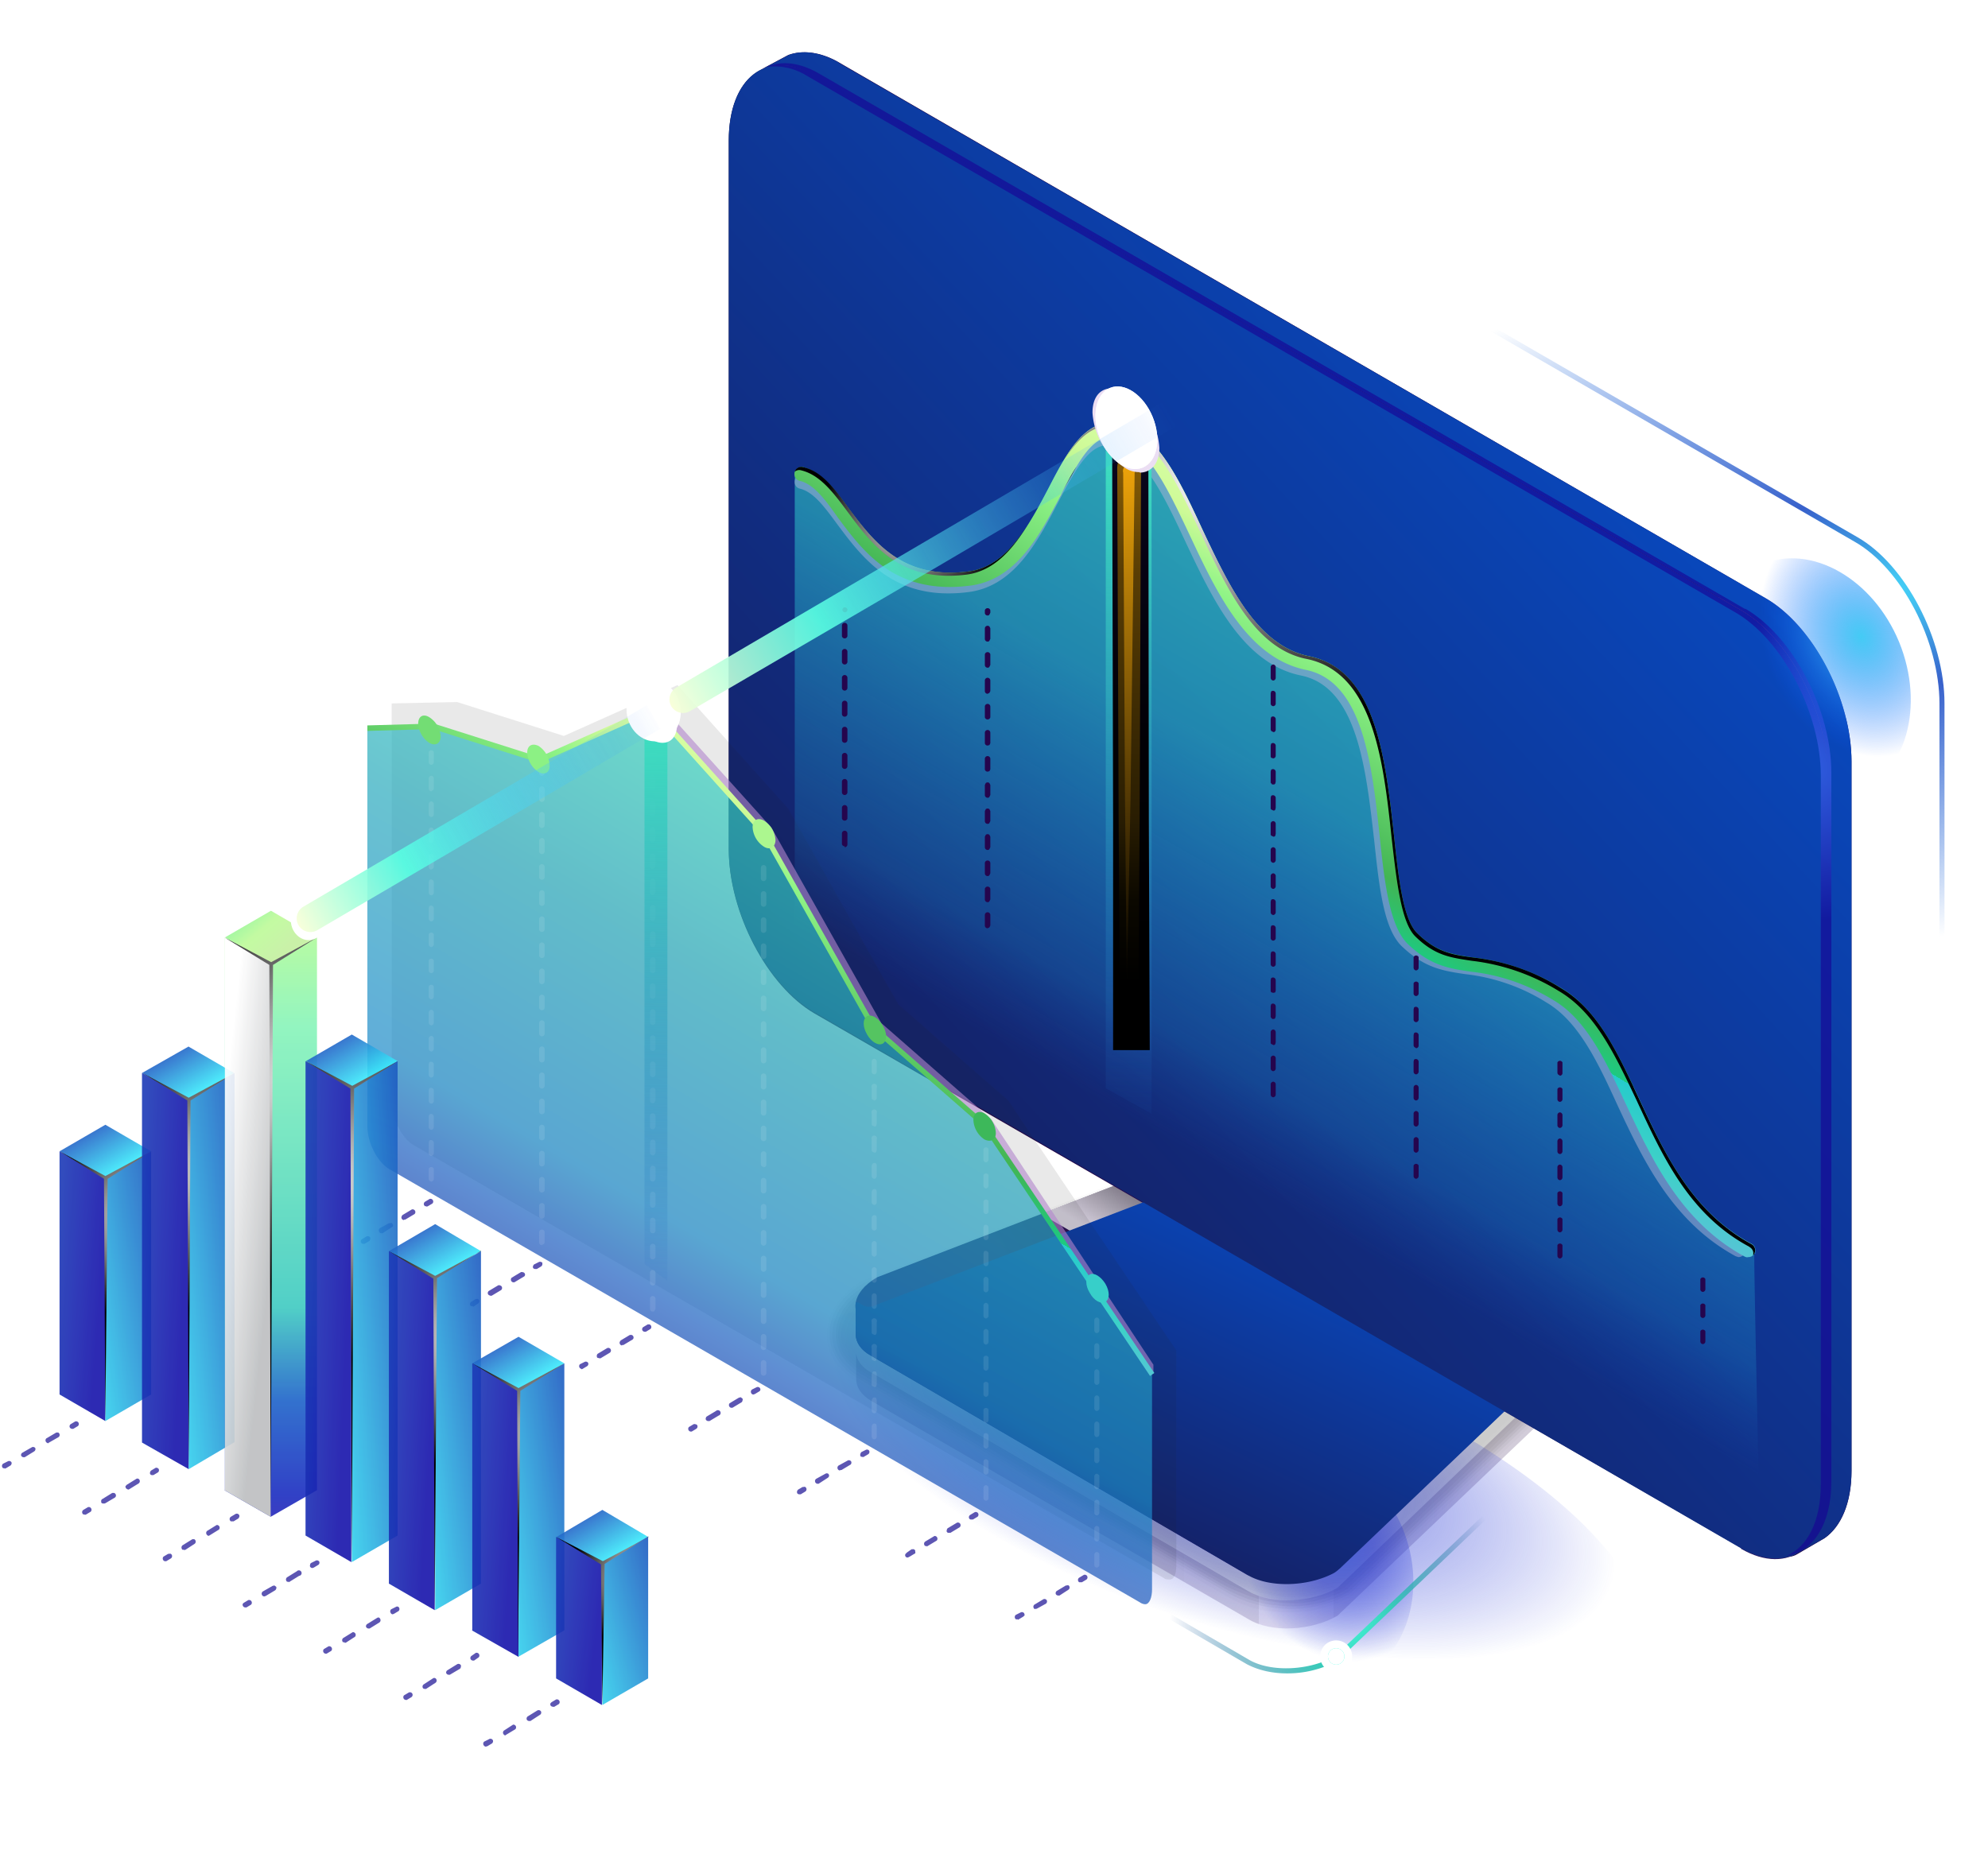 <svg width="434" height="404" fill="none" xmlns="http://www.w3.org/2000/svg"><g filter="url(#a)"><circle cx="404.7" cy="185.7" r="3.5" transform="rotate(25 404.7 185.7)" fill="#fff"/></g><circle cx="404.7" cy="185.7" r="1.8" transform="rotate(25 404.7 185.7)" fill="#fff"/><path opacity=".2" d="M341.9 297.2c0 2.2-1.6 4.5-4.8 6.3L292 346.7c-5.7 3.3-14.4 3.7-19.4.8l-82.4-47.8c-2.4-1.3-3.5-3.2-3.3-5.2V301.1c0 1.8 1.1 3.5 3.3 4.8l82.4 47.7c5 3 13.7 2.5 19.4-.8l45.3-43.2c3.1-1.8 4.8-4.2 4.7-6.4v-6Z" fill="url(#b)"/><g opacity=".2" fill="#000"><path opacity=".1" d="m286.3 251 54.8 32 .6.4a11.4 11.4 0 0 1 6 10.9c-.2 4.3-3.5 9.2-8.2 12L295 348.6A27.7 27.7 0 0 1 280 352c-4 0-8-1.1-11.6-3.1L187 301.6c-4.2-2.4-6.6-6.1-6.5-10.3 0-4.5 2.8-8.8 7.8-11.7l71.9-27.7a29.5 29.5 0 0 1 14.3-3.7c4.1-.2 8.2.8 11.8 2.8Z"/><path opacity=".2" d="m286 251.5 54.8 32.1.7.4a10.4 10.4 0 0 1 5.2 10.8c-.5 4-4.1 9.2-8.4 11.7L294.7 348c-4.7 2.6-10 3.7-15.3 3.2a27 27 0 0 1-11.4-3.4l-80.7-46.8c-4-2.3-6.2-5.9-6.2-9.9 0-4.3 2.8-8.3 7.6-11l71.4-27.5a33 33 0 0 1 14.2-3.9c4-.1 8.1.8 11.7 2.7Z"/><path opacity=".3" d="m285.7 252 54.9 32.2.6.4c4.3 2.6 6 6.8 4.4 10.8 0 3.5-4.6 9.1-8.4 11.3l-42.8 40.9a25.4 25.4 0 0 1-15.8 2.9c-3.2 0-8.8-2.2-11.1-3.6l-79.9-46.3c-3.8-2.2-6-5.6-5.9-9.4.1-4 2.7-7.8 7.3-10.5l71-27.3a39.7 39.7 0 0 1 14-3.9c4-.2 8 .7 11.7 2.6Z"/><path opacity=".4" d="m285.3 252.6 55 32.2.7.4c4.3 2.6 5.5 6.8 3.6 10.8 0 3-5.2 9-8.5 11l-42 40c-5 2.8-10.7 3.7-16.3 2.7-2.8 0-8.9-2.6-11-3.8L188 300c-3.6-2.1-5.6-5.3-5.5-8.8 0-3.9 2.5-7.5 7-10l70.5-27.1c1.6-.8 3.3-1.5 5.1-2.2a30 30 0 0 1 8.8-1.8c4-.2 8 .6 11.5 2.5Z"/><path opacity=".5" d="m285 253.1 55 32.3.7.4c4.3 2.7 5.3 7 2.8 10.8 0 2.6-5.7 9-8.6 10.6l-41.2 39.3c-5 2.8-11 3.6-16.6 2.4-2.5 0-9-3-10.8-4l-78-45.4c-3.5-2-5.4-5-5.3-8.4.1-3.5 2.5-7 6.6-9.4l70-26.9 5.2-2.1c2.8-1 5.7-1.7 8.7-2 4-.2 8 .6 11.6 2.4Z"/><path opacity=".5" d="m284.7 253.7 55.1 32.2.7.5c4.2 2.7 5 7 2 10.7 0 2.2-6.3 9-8.7 10.3l-40.4 38.5a23.2 23.2 0 0 1-17 2.1c-2.1 0-9.1-3.4-10.6-4.3L188.6 299c-3.3-1.9-5-4.8-5-7.8.2-3.3 2.4-6.5 6.4-8.8l69.6-26.8c.7-.4 4.2-1.7 5-2 2.8-1.2 5.7-1.8 8.7-2 4-.4 8 .4 11.4 2.2Z"/><path opacity=".6" d="m284.4 254.2 55.1 32.3.7.4c4.3 2.8 4.7 7.2 1.2 10.8 0 1.8-6.9 8.9-8.7 10L293 345.4c-5.1 3-12.5 3.7-17.6 1.9-1.6 0-9-3.9-10.3-4.6l-76.4-44.4c-3.1-1.8-4.7-4.4-4.5-7.3.1-3 2.3-6 6-8.2l69-26.6 5.2-2c2.7-1.2 5.6-1.9 8.5-2.2 4-.4 8 .4 11.4 2.2Z"/><path opacity=".7" d="m284.1 254.8 55.2 32.3.7.4c4.2 2.8 4.3 7.3.3 10.8a41 41 0 0 1-8.8 9.6l-38.7 37c-5.3 3-13 3.6-18 1.6-1.2 0-9.2-4.3-10-4.8l-75.6-43.9c-3-1.7-4.5-4.2-4.3-6.8.2-2.6 2.1-5.6 5.7-7.6l68.6-26.4 5.1-2c2.7-1.2 5.5-2 8.5-2.3 3.9-.5 7.8.3 11.3 2Z"/><path opacity=".8" d="m283.8 255.3 55.2 32.4.7.4c4.3 2.8 4 7.4-.4 10.8 0 .8-8 8.7-8.9 9.2l-38 36.2a22 22 0 0 1-18.4 1.4c-.8 0-9.2-4.7-9.8-5l-74.7-43.4c-2.8-1.6-4.2-4-4-6.4.2-2.4 2-5 5.4-7l68.2-26.2 5-2c2.7-1.2 5.5-2 8.4-2.4 3.9-.4 7.8.3 11.3 2Z"/><path opacity=".9" d="m283.5 255.9 55.3 32.4c.2 0 .5.3.6.4 4.3 2.9 3.7 7.5-1.2 10.7 0 .5-8.5 8.7-9 9l-37 35.4c-5.7 3.3-14 3.7-19 1.1-.4 0-9.3-5-9.6-5.2l-73.8-42.9c-2.7-1.5-3.9-3.6-3.7-5.9.2-2.2 2-4.6 5-6.4l67.8-26 5-2c2.6-1.2 5.4-2 8.3-2.5 3.9-.5 7.8.1 11.3 1.9Z"/><path d="m272.5 344-82.4-47.8c-5-2.9-4.3-7.9 1.4-11.2l72.3-27.8c5.7-3.3 14.4-3.7 19.4-.8l55.3 32.4c5 2.9 4.4 8-1.4 11.2l-45.3 43.3c-5.7 3.2-14.3 3.6-19.3.7Z"/></g><path d="m272.5 344-82.4-48c-2.2-1.2-3.3-3-3.3-4.7V285c0-2.2 1.6 1.5 4.7-.2l72.3-27.8c5.7-3.4 14.4-3.7 19.3-.9l55.4 32.5c1.7 1 2.9-3.1 3.3-1.8v6.6c0 2.2-1.5 4.5-4.7 6.4L291.8 343c-5.7 3.3-14.3 3.7-19.3.8Z" fill="url(#c)"/><path d="M272.5 337.8 190.1 290c-5-2.8-4.3-7.8 1.4-11.1l72.3-27.9c5.7-3.3 14.4-3.6 19.4-.8l55.3 32.4c5 2.9 4.4 7.9-1.4 11.2L292 337c-5.8 3.3-14.4 3.7-19.4.8Z" fill="url(#d)"/><path style="mix-blend-mode:multiply" opacity=".8" d="m338.5 282.6-55.3-32.4c-5-2.9-13.7-2.5-19.4.8l-36.4 14 1.1.8 82.4 47.8c1.2.7 2.6 1.2 4 1.5l22.2-21.3c5.8-3.3 6.4-8.3 1.4-11.2Z" fill="url(#e)"/><path style="mix-blend-mode:screen" opacity=".6" d="M337.1 292.8 292 336c-5.7 3.3-14.4 3.7-19.4.8L190.1 289a6 6 0 0 1-3.3-4.4c-.2 2 .8 4 3.3 5.4l82.4 47.8c5 2.9 13.7 2.5 19.4-.8l45.2-43.2c3.4-2 5-4.5 4.7-6.9-.2 2.1-1.8 4.2-4.7 5.9Z" fill="url(#f)"/><g opacity=".5" filter="url(#g)"><path d="M263.2 351.4c-5.7-13.9-.7-29 11.2-34 11.8-4.8 26 2.5 31.8 16.3 5.7 13.9.7 29-11.2 34-11.9 4.8-26.1-2.4-31.8-16.3Z" fill="url(#h)" style="mix-blend-mode:color-dodge"/></g><g opacity=".5" filter="url(#i)"><path d="M251 371.4c-52.6-17.6-89.4-49.1-82.3-70.5 7.2-21.3 55.6-24.3 108.2-6.6 52.6 17.6 89.4 49.1 82.3 70.4C352 386 303.6 389 251 371.4Z" fill="url(#j)" style="mix-blend-mode:color-dodge"/></g><path d="M380.1 338 177.8 221.3c-10.3-6-18.7-22-18.7-35.8V30.7c0-13.8 8.4-20.2 18.7-14.2l202.3 116.8c10.4 6 18.8 22 18.8 35.8V324c0 13.8-8.4 20.2-18.8 14.2Z" fill="url(#k)"/><path d="M382.5 327.3 183.1 212.1a31.9 31.9 0 0 1-13.5-26.7V29.6a3.3 3.3 0 0 1 5-2.8l.6.3 199.7 115.3c9.9 5.7 13.5 16 13.5 26.7v155.4a3.6 3.6 0 0 1-5.4 3.1l-.5-.3Z" fill="url(#l)"/><path d="M388.4 169.2v155.3a3.6 3.6 0 0 1-5.4 3.1l-.5-.2L183.1 212a31.9 31.9 0 0 1-13.5-26.7V29.6a3.3 3.3 0 0 1 5-2.8l.6.3 199.7 115.3c9.9 5.8 13.5 16 13.5 26.8Zm-2.2 0c0-8-2.1-19-12.4-24.9L173.6 28.6l-.6-.2a1.2 1.2 0 0 0-1.3 1.2v155.8c0 10.3 5 20 12.5 24.8L384 325.7c.2.2.5.2.8.2a1.5 1.5 0 0 0 1.4-1.4V169.2Z" fill="#BCBEC0" style="mix-blend-mode:multiply"/><path d="m385.4 130.6-202.3-117c-4-2.3-7.9-2.7-11-1.6l-6 3.2c3.3-1.6 7.3-1.3 11.7 1.3l202.3 116.8c10.4 6 18.8 22 18.8 35.8V324c0 8.6-3.3 14.3-8.3 15.9.6 0 1.2-.2 1.7-.5l6-3.5c3.6-2.5 5.9-7.6 5.9-14.7V166.3c0-13.7-8.4-29.8-18.8-35.7Z" fill="url(#m)"/><path fill-rule="evenodd" clip-rule="evenodd" d="m190.1 296 82.4 48c4.7 2.7 12.8 2.5 18.5-.4.6-.3 1-.7 1.5-1.1l44-42 1.4-1.1c2.4-1.6 3.7-3.5 4-5.3V291a132.5 132.5 0 0 0-.1-4.1c-.2-.6-.5-.1-1 .5-.5.8-1.3 1.8-2.3 1.3l-55.4-32.5c-4.7-2.7-13-2.5-18.7.5l-1.2.6-71.1 27.3-1.2.5c-1.4.6-2.5 0-3.2-.5-.5-.2-.8-.4-.9 0v6.7c0 1.8 1.1 3.5 3.3 4.7Z" fill="url(#n)" style="mix-blend-mode:color"/><path fill-rule="evenodd" clip-rule="evenodd" d="m183.1 13.7 202.3 116.9c10.4 6 18.8 22 18.8 35.7v154.8c0 7-2.3 12.2-5.8 14.7a351.7 351.7 0 0 1-6.6 3.7c-.6.3-1.3.4-2 .6-2.8.6-6.1 0-9.7-2L177.8 221c-10.3-5.9-18.7-22-18.7-35.7V30.7c0-13.8 8.4-20.2 18.7-14.2l202.3 116.8c10.4 6 18.8 22 18.8 35.8V324 169c0-13.8-8.4-29.8-18.8-35.8L177.8 16.5c-4.4-2.6-8.4-2.9-11.6-1.3l6-3.2c3-1.1 6.8-.7 11 1.7Z" fill="url(#o)" style="mix-blend-mode:color"/><path d="M381 133 178.7 16c-4.2-2.4-8.1-2.8-11.3-1.4 3.2-.4 6.4.4 9 2.1l202.4 117c10.3 5.9 18.7 22 18.7 35.7v154.7c0 8.2-3 13.7-7.4 15.6 5.7-.9 9.7-6.8 9.7-16.2V168.7c0-13.7-8.4-29.8-18.8-35.8Z" fill="url(#p)" style="mix-blend-mode:screen" opacity=".6"/><path d="M424.5 308.3h-1.1V153.6c0-13.6-8.3-29.5-18.5-35.3L202.6 1.3l.6-.9 202.3 116.9c10.5 6 19 22.3 19 36.3v154.7Z" fill="url(#q)" style="mix-blend-mode:color-dodge"/><g opacity=".1" filter="url(#r)"><path d="M85.5 240.6v-87l14.3-.3 23.3 7.4 24.8-11.1 24.2 27 24 42.7 24 21 36.7 54.6v47c0 1.5-.4 3-1.4 3-.5 0-1 0-1.3-.3L90.2 250c-2.5-1.5-4.7-5.8-4.7-9.4Z" fill="#231F20"/></g><path d="M375.4 156.4c-5.7-14-1.6-28.8 9.3-33.2 10.8-4.5 24.2 3.2 29.9 17 5.7 14 1.5 28.8-9.3 33.2-10.8 4.5-24.2-3.2-30-17Z" fill="url(#s)" style="mix-blend-mode:color-dodge"/><path d="M280.9 365.4c-3 0-6-.6-8.7-2l-82.4-47.9.6-1 82.4 48c4.8 2.7 13.2 2.3 18.7-.9l45.3-43.1.7.8-45.4 43.3a23 23 0 0 1-11.2 2.8Z" fill="url(#t)" style="mix-blend-mode:color-dodge"/><g filter="url(#u)"><circle cx="291.7" cy="361.7" r="3.5" transform="rotate(25 291.7 361.7)" fill="#fff"/></g><g filter="url(#v)"><circle cx="291.7" cy="361.7" r="1.8" transform="rotate(25 291.7 361.7)" fill="#37FFE2"/></g><circle cx="291.7" cy="361.7" r="1.8" transform="rotate(25 291.7 361.7)" fill="#fff"/><path opacity=".7" d="M383 273.7c.6.6.1-1.7-.6-2-13.1-7.2-19-19.8-24.7-32-4.6-10-9-19.3-16.9-24a46.4 46.4 0 0 0-19.1-6.6c-4.6-.7-8-1.1-12.3-5.3-3.1-3-4.1-12-5.1-21.5-1.9-17-4-36-18.5-39-11.4-2.3-17.5-15.3-23.4-27.9-4.4-9.5-8.7-18.5-15-21.8-9.3-4.7-14 4.3-18.5 13-4.2 8-9 17.2-17.6 18.2-14.4 1.8-20.5-6.5-26-13.7-3.1-4.3-5.9-8-10-9.1a1.6 1.6 0 0 0-1.8 1.1v101L384 325.5s-1.2-52-1-51.8Z" fill="url(#w)"/><g style="mix-blend-mode:soft-light" opacity=".5" filter="url(#x)"><path d="M379.5 274.5a1.5 1.5 0 0 0 1.4-2.1c-.2-.3-.4-.6-.7-.7-13-7-18.8-19.6-24.4-31.7-4.6-9.8-8.9-19-16.7-23.7a46.2 46.2 0 0 0-19-6.5c-4.5-.7-7.8-1.2-12-5.3-3.2-3-4.2-12-5.2-21.3-1.8-16.7-3.9-35.7-18.3-38.6-11.2-2.3-17.3-15.1-23-27.5-4.5-9.5-8.7-18.4-15-21.7-9.1-4.6-13.8 4.3-18.3 13-4.2 7.9-8.9 17-17.4 18-14.3 1.6-20.3-6.5-25.6-13.7-3.2-4.3-6-8-10-9a1.5 1.5 0 0 0-1.8 1.2 1.5 1.5 0 0 0 1.1 1.8c3 .7 5.4 4 8.2 7.8 5.6 7.5 12.5 16.8 28.5 14.8 10.1-1.2 15.2-11 19.7-19.6 5-9.5 8.1-14.7 14.2-11.6 5.4 2.8 9.4 11.2 13.6 20.2 5.9 12.5 12.5 26.6 25.2 29.2 12.3 2.5 14.2 20.3 16 36 1.1 10.4 2.1 19.3 6 23.1 5 4.8 9.1 5.4 13.8 6.1 6.3.7 12.4 2.8 17.8 6.2 7 4.1 11.2 13 15.5 22.4 5.6 12 12 25.5 25.8 33l.6.2Z" fill="#ADB3D8"/></g><path d="M309.1 257.4a.6.6 0 0 0 .6-.6v-2.3a.6.6 0 0 0-1.1 0v2.3a.6.6 0 0 0 .5.6Zm0-5.7a.6.6 0 0 0 .6-.6v-2.3a.6.6 0 0 0-.6-.5.6.6 0 0 0-.5.5v2.3a.6.6 0 0 0 .5.6Zm0-5.7a.6.6 0 0 0 .6-.6v-2.3a.6.6 0 0 0-.6-.5.6.6 0 0 0-.5.5v2.3a.6.6 0 0 0 .5.6Zm0-5.7a.6.6 0 0 0 .6-.6v-2.2a.6.6 0 0 0-.6-.6.6.6 0 0 0-.5.6v2.2a.6.6 0 0 0 .5.6Zm0-5.7a.6.6 0 0 0 .6-.6v-2.2a.6.6 0 0 0-1-.4l-.1.4v2.2a.6.6 0 0 0 .5.6Zm0-5.7a.6.6 0 0 0 .6-.5V226a.6.6 0 0 0-1-.4l-.1.4v2.3a.6.6 0 0 0 .5.5Zm0-5.7a.6.6 0 0 0 .6-.5v-2.3a.6.6 0 0 0-1-.4l-.1.4v2.3a.6.6 0 0 0 .5.5Zm0-5.7a.6.6 0 0 0 .6-.5v-2.3a.6.6 0 0 0-1.1 0v2.3a.6.6 0 0 0 .5.5Zm0-5.6a.6.6 0 0 0 .6-.6V209a.6.6 0 0 0-1.1 0v2.3a.6.6 0 0 0 .5.6ZM371.7 293.5a.6.6 0 0 0 .6-.6v-2.2a.6.6 0 0 0-1.1 0v2.2a.6.6 0 0 0 .5.6Zm0-5.7a.6.6 0 0 0 .6-.5V285a.6.6 0 0 0-1.1 0v2.3a.6.6 0 0 0 .5.5Zm0-5.7a.6.6 0 0 0 .6-.5v-2.3a.6.6 0 0 0-1.1 0v2.3a.6.6 0 0 0 .5.5ZM340.5 274.8a.6.6 0 0 0 .6-.6v-2.3a.6.6 0 0 0-1.1 0v2.3a.6.6 0 0 0 .5.6Zm0-5.7a.6.6 0 0 0 .6-.6v-2.3a.6.6 0 0 0-1.1 0v2.3a.6.6 0 0 0 .5.6Zm0-5.7a.6.6 0 0 0 .6-.6v-2.3a.6.6 0 0 0-1.1 0v2.3a.6.6 0 0 0 .5.6Zm0-5.7a.6.6 0 0 0 .6-.6v-2.3a.6.6 0 0 0-.6-.5.6.6 0 0 0-.5.5v2.3a.6.6 0 0 0 .5.6Zm0-5.7a.6.6 0 0 0 .6-.6v-2.2a.6.6 0 0 0-.6-.6.6.6 0 0 0-.5.6v2.2a.6.6 0 0 0 .5.6Zm0-5.7a.6.6 0 0 0 .6-.6v-2.2a.6.6 0 0 0-.6-.6.6.6 0 0 0-.5.6v2.2a.6.6 0 0 0 .5.6Zm0-5.7a.6.6 0 0 0 .6-.5v-2.3a.6.6 0 0 0-1.1 0v2.3a.6.6 0 0 0 .5.5Zm0-5.7a.6.6 0 0 0 .6-.5V232a.6.6 0 0 0-1.1 0v2.3a.6.6 0 0 0 .5.5ZM278 239.6a.6.6 0 0 0 .5-.6v-2.3a.6.6 0 0 0-.5-.5.6.6 0 0 0-.6.5v2.3a.6.6 0 0 0 .6.6Zm0-5.7a.6.6 0 0 0 .5-.6V231a.6.6 0 0 0-.5-.5.6.6 0 0 0-.6.5v2.3a.6.6 0 0 0 .6.6Zm0-5.7c.1 0 .3 0 .4-.2l.1-.4v-2.2a.6.6 0 0 0-.5-.6.6.6 0 0 0-.6.6v2.2c0 .2 0 .3.2.4l.4.2Zm0-5.7c.1 0 .3 0 .4-.2l.1-.4v-2.2a.6.6 0 0 0-1-.4l-.1.4v2.2c0 .2 0 .3.2.4 0 .2.2.2.4.2Zm0-5.7.4-.1.1-.4V214a.6.6 0 0 0-1-.4l-.1.4v2.3c0 .1 0 .3.2.4l.4.1Zm0-5.7a.6.6 0 0 0 .5-.5v-2.3a.6.6 0 0 0-1-.4l-.1.4v2.3a.6.6 0 0 0 .6.5Zm0-5.7a.6.6 0 0 0 .5-.5v-2.3a.6.6 0 0 0-1-.4l-.1.4v2.3a.6.6 0 0 0 .6.5Zm0-5.6a.6.6 0 0 0 .5-.6v-2.3a.6.6 0 0 0-1-.4l-.1.4v2.3a.6.6 0 0 0 .6.6Zm0-5.7a.6.6 0 0 0 .5-.6v-2.3a.6.6 0 0 0-.5-.5.6.6 0 0 0-.6.5v2.3a.6.6 0 0 0 .6.6Zm0-5.7a.6.6 0 0 0 .5-.6v-2.3a.6.6 0 0 0-.5-.5.6.6 0 0 0-.6.5v2.3a.6.6 0 0 0 .6.6Zm0-5.7c.1 0 .3 0 .4-.2l.1-.4v-2.3a.6.6 0 0 0-.5-.5.6.6 0 0 0-.6.5v2.3c0 .2 0 .3.2.4l.4.2Zm0-5.7c.1 0 .3 0 .4-.2l.1-.4v-2.2a.6.6 0 0 0-1-.4l-.1.4v2.2c0 .2 0 .3.2.4l.4.2Zm0-5.7c.1 0 .3 0 .4-.2l.1-.4v-2.2a.6.6 0 0 0-1-.4l-.1.4v2.2c0 .2 0 .3.2.4 0 .2.2.2.4.2Zm0-5.7a.6.6 0 0 0 .5-.5v-2.3a.6.6 0 0 0-1-.4l-.1.4v2.3c0 .1 0 .3.2.4l.4.1Zm0-5.7a.6.6 0 0 0 .5-.5V157a.6.6 0 0 0-1-.4l-.1.4v2.3a.6.6 0 0 0 .6.5Zm0-5.7a.6.6 0 0 0 .5-.5v-2.3a.6.6 0 0 0-1-.4l-.1.4v2.3a.6.6 0 0 0 .6.5Zm0-5.6a.6.6 0 0 0 .5-.6v-2.3a.6.6 0 0 0-.5-.6.6.6 0 0 0-.6.6v2.3a.6.6 0 0 0 .6.6ZM246.8 221.5a.6.6 0 0 0 .5-.6v-2.2a.6.6 0 0 0-.5-.6.6.6 0 0 0-.6.6v2.2a.6.6 0 0 0 .6.6Zm0-5.7a.6.6 0 0 0 .5-.5V213a.6.6 0 0 0-.5-.6.6.6 0 0 0-.6.6v2.3a.6.6 0 0 0 .6.5Zm0-5.7a.6.6 0 0 0 .5-.5v-2.3a.6.6 0 0 0-.5-.6.6.6 0 0 0-.6.6v2.3a.6.6 0 0 0 .6.5Zm0-5.7a.6.6 0 0 0 .5-.5v-2.3a.6.6 0 0 0-1.1 0v2.3a.6.6 0 0 0 .6.5Zm0-5.6a.6.6 0 0 0 .5-.6v-2.3a.6.6 0 0 0-1.1 0v2.3a.6.6 0 0 0 .6.6Zm0-5.7a.6.6 0 0 0 .5-.6v-2.3a.6.6 0 0 0-1.1 0v2.3a.6.6 0 0 0 .6.6Zm0-5.7a.6.6 0 0 0 .5-.6v-2.3a.6.6 0 0 0-1.1 0v2.3a.6.6 0 0 0 .6.6Zm0-5.7a.6.6 0 0 0 .5-.6v-2.3a.6.6 0 0 0-1.1 0v2.3a.6.6 0 0 0 .6.6Zm0-5.7a.6.6 0 0 0 .5-.6v-2.2a.6.6 0 0 0-1.1 0v2.2a.6.6 0 0 0 .6.6Zm0-5.7a.6.6 0 0 0 .5-.6v-2.2a.6.6 0 0 0-.5-.6.6.6 0 0 0-.6.6v2.2a.6.6 0 0 0 .6.6Zm0-5.7a.6.6 0 0 0 .5-.5v-2.3a.6.6 0 0 0-.5-.6.6.6 0 0 0-.6.6v2.3a.6.6 0 0 0 .6.5Zm0-5.7a.6.6 0 0 0 .5-.5V156a.6.6 0 0 0-1.1 0v2.3a.6.6 0 0 0 .6.5Zm0-5.7a.6.6 0 0 0 .5-.5v-2.3a.6.6 0 0 0-1.1 0v2.3a.6.6 0 0 0 .6.5Zm0-5.6a.6.6 0 0 0 .5-.6v-2.3a.6.6 0 0 0-1.1 0v2.3a.6.6 0 0 0 .6.6Zm0-5.7a.6.6 0 0 0 .5-.6V139a.6.6 0 0 0-1.1 0v2.3a.6.6 0 0 0 .6.6Zm0-5.7a.6.6 0 0 0 .5-.6v-2.3a.6.6 0 0 0-1.1 0v2.3a.6.6 0 0 0 .6.6Zm0-5.7a.6.6 0 0 0 .5-.6v-2.3a.6.6 0 0 0-1.1 0v2.3a.6.6 0 0 0 .6.6Zm0-5.7a.6.6 0 0 0 .5-.6V122a.6.6 0 0 0-.5-.6.6.6 0 0 0-.6.6v2.2a.6.6 0 0 0 .6.6Zm0-5.7a.6.6 0 0 0 .5-.6v-2.2a.6.6 0 0 0-.5-.6.6.6 0 0 0-.6.6v2.2a.6.6 0 0 0 .6.6Zm0-5.7a.6.6 0 0 0 .5-.5v-2.3a.6.6 0 0 0-.5-.6.6.6 0 0 0-.6.6v2.3a.6.6 0 0 0 .6.5Zm0-5.7a.6.6 0 0 0 .5-.5v-2.3a.6.6 0 0 0-1.1 0v2.3a.6.6 0 0 0 .6.5ZM215.6 202.7l.4-.2.2-.4v-2.3a.6.6 0 0 0-.6-.6.6.6 0 0 0-.6.6v2.3a.6.6 0 0 0 .6.6Zm0-5.7c.1 0 .3 0 .4-.2l.2-.4v-2.3a.6.6 0 0 0-.6-.5.6.6 0 0 0-.6.5v2.3a.6.6 0 0 0 .6.6Zm0-5.7c.1 0 .3 0 .4-.2l.2-.4v-2.3a.6.6 0 0 0-.6-.5.6.6 0 0 0-.6.5v2.3a.6.6 0 0 0 .6.6Zm0-5.7c.1 0 .3 0 .4-.2l.2-.4v-2.3l-.2-.4a.6.6 0 0 0-.8 0l-.2.4v2.3a.6.6 0 0 0 .6.6Zm0-5.7c.1 0 .3 0 .4-.2l.2-.4v-2.2l-.2-.4a.6.6 0 0 0-.8 0l-.2.4v2.2a.6.6 0 0 0 .6.6Zm0-5.7c.1 0 .3 0 .4-.2l.2-.4v-2.2l-.2-.4a.6.6 0 0 0-.8 0l-.2.4v2.2a.6.6 0 0 0 .6.6Zm0-5.7.4-.1.2-.4v-2.3a.6.6 0 1 0-1.2 0v2.3a.6.6 0 0 0 .6.5Zm0-5.7.4-.1.2-.4V160a.6.6 0 1 0-1.2 0v2.3a.6.6 0 0 0 .6.5Zm0-5.7a.6.6 0 0 0 .6-.5v-2.3a.6.6 0 1 0-1.2 0v2.3a.6.6 0 0 0 .6.5Zm0-5.6.4-.2.2-.4v-2.3a.6.6 0 0 0-.6-.6.6.6 0 0 0-.6.6v2.3a.6.6 0 0 0 .6.6Zm0-5.7c.1 0 .3 0 .4-.2l.2-.4v-2.3a.6.6 0 0 0-.6-.5.6.6 0 0 0-.6.5v2.3a.6.6 0 0 0 .6.6Zm0-5.7c.1 0 .3 0 .4-.2l.2-.4v-2.3l-.2-.4a.6.6 0 0 0-1 .4v2.3a.6.6 0 0 0 .6.6Zm0-5.7c.1 0 .3 0 .4-.2l.2-.4v-.5a.6.6 0 0 0-.6-.5.6.6 0 0 0-.6.5v.6a.6.6 0 0 0 .6.5ZM184.4 185a.6.6 0 0 0 .6-.6V182a.6.6 0 0 0-.6-.6.6.6 0 0 0-.6.6v2.3a.6.6 0 0 0 .6.5Zm0-5.8a.6.6 0 0 0 .6-.5v-2.3a.6.6 0 0 0-1.2 0v2.3a.6.6 0 0 0 .6.5Zm0-5.6a.6.6 0 0 0 .6-.6v-2.3a.6.6 0 0 0-1.2 0v2.3a.6.6 0 0 0 .6.6Zm0-5.7a.6.6 0 0 0 .6-.6V165a.6.6 0 0 0-1.2 0v2.3a.6.6 0 0 0 .6.6Zm0-5.7a.6.6 0 0 0 .6-.6v-2.3a.6.6 0 0 0-1.2 0v2.3a.6.6 0 0 0 .6.6Zm0-5.7a.6.6 0 0 0 .6-.6v-2.3a.6.6 0 0 0-1.2 0v2.3a.6.6 0 0 0 .6.6Zm0-5.7a.6.6 0 0 0 .6-.6V148a.6.6 0 0 0-1.2 0v2.2a.6.6 0 0 0 .6.6Zm0-5.7a.6.6 0 0 0 .6-.6v-2.2a.6.6 0 0 0-.6-.6.6.6 0 0 0-.6.6v2.2a.6.6 0 0 0 .6.6Zm0-5.7a.6.6 0 0 0 .6-.5v-2.3a.6.6 0 0 0-.6-.6.6.6 0 0 0-.6.6v2.3a.6.6 0 0 0 .6.5Zm0-5.7a.6.6 0 0 0 .6-.5.6.6 0 0 0-.6-.6.6.6 0 0 0-.5.6.6.6 0 0 0 .5.5Z" fill="#25054D" style="mix-blend-mode:screen"/><path d="m241.5 237.7 9.9 5.5V98.4l-6-3-4 .3v142Z" fill="url(#y)"/><path d="M381.6 274.5a1.5 1.5 0 0 0 1.6-1.4 1.5 1.5 0 0 0-.8-1.5c-13.1-7-19-19.7-24.7-32-4.6-9.8-9-19.2-16.9-23.8a46.4 46.4 0 0 0-19.1-6.7c-4.6-.7-8-1.1-12.3-5.3-3.1-3-4.1-12-5.1-21.5-1.9-17-4-36-18.5-39-11.4-2.3-17.5-15.3-23.4-27.9-4.4-9.5-8.7-18.5-15-21.8-9.3-4.7-14 4.3-18.5 13-4.2 8-9 17.2-17.6 18.2-14.4 1.8-20.5-6.5-26-13.7-3.1-4.3-5.9-8-10-9.1a1.6 1.6 0 0 0-1.8 1.1 1.5 1.5 0 0 0 1.1 1.9c3 .7 5.5 4 8.3 8 5.6 7.5 12.5 16.9 28.7 14.9 10.3-1.2 15.4-11.1 20-19.8 5-9.6 8.1-14.9 14.3-11.7 5.5 2.8 9.5 11.3 13.8 20.4 5.9 12.6 12.6 26.9 25.5 29.5 12.3 2.6 14.3 20.5 16 36.3 1.1 10.6 2.2 19.6 6.1 23.5 5 4.8 9.1 5.4 14 6.1 6.3.7 12.5 2.9 18 6.3 7 4.2 11.2 13 15.6 22.5 5.7 12.1 12 25.8 26 33.4.2.1.5.2.7.1Z" fill="url(#z)"/><g style="mix-blend-mode:color-dodge"><path style="mix-blend-mode:color-dodge" d="M210.8 125.5c-14.3 1.7-20.4-6.5-25.8-13.8-3.2-4.3-6-8-10.1-9a1.5 1.5 0 0 0-1.4.3 1.5 1.5 0 0 1 1.8-1c4.1.9 6.8 4.6 10 9 5.5 7.3 11.6 15.5 26 13.8 5.8-.7 9.8-5 13.1-10.3-3.3 5.5-7.5 10.3-13.6 11Z" fill="url(#A)"/><path style="mix-blend-mode:color-dodge" d="M231.2 108.7c1.4-2.6 2.6-5 3.8-6.8l-3.4 6.1a111.7 111.7 0 0 1-.4.7Z" fill="url(#B)"/><path style="mix-blend-mode:color-dodge" d="M382 272.3c-13.2-7-19-19.7-24.7-32-4.7-9.9-9-19.2-17-23.9a46.4 46.4 0 0 0-19-6.6c-4.6-.7-8-1.1-12.3-5.3-3.1-3-4.1-12-5.2-21.6-1.8-16.8-4-36-18.5-39-11.3-2.2-17.4-15.2-23.3-27.8-4.5-9.5-8.7-18.5-15.1-21.8-6.7-3.4-11 .5-14.6 6.2 3.6-6.1 8-10.4 15-6.8 6.4 3.2 10.7 12.2 15.1 21.8 6 12.5 12 25.5 23.4 27.8 14.5 2.9 16.6 22 18.5 39 1 9.5 2 18.5 5.1 21.5 4.3 4.2 7.7 4.7 12.3 5.3 6.8.8 13.3 3 19.1 6.7 8 4.7 12.3 14 16.9 23.9 5.7 12.2 11.6 24.9 24.7 32a1.5 1.5 0 0 1 .6 2c0 .2-.2.3-.3.4a1.5 1.5 0 0 0-.8-1.8Z" fill="url(#C)"/></g><g style="mix-blend-mode:color-dodge"><path style="mix-blend-mode:color-dodge" d="M251 229.3h-8L243 179l-.2-80a4 4 0 0 1 7.9 0l.1 80 .2 50.3Z" fill="url(#D)"/><path style="mix-blend-mode:color-dodge" d="m248.5 222.7.3-45.2v-1.6l.3-73.4c0-.6-.3-2.7-.8-3a2.1 2.1 0 0 0-1.8-1 2.1 2.1 0 0 0-1.9 1c-.4.9-.7 1.8-.7 2.8l.3 73.7v1.9l.3 42 4 2.8Z" fill="url(#E)"/><path style="mix-blend-mode:color-dodge" d="m246 216 .8-41.4.9-71.4a1.3 1.3 0 1 0-2.5 0l.4 71.4.4 41.4Z" fill="url(#F)"/></g><path d="M239 90.1a14.8 14.8 0 0 0 6.8 11.6c3.7 2.2 6.7.4 6.7-3.8a14.8 14.8 0 0 0-6.7-11.6C242 84 239 85.8 239 90Z" fill="#D4FD9F"/><g filter="url(#G)"><path d="M248.8 103.2c2.6 0 4.3-2.1 4.3-5.4a15.5 15.5 0 0 0-7-12c-1-.7-2.2-1-3.4-1-2.6 0-4.2 2-4.2 5.3a15.5 15.5 0 0 0 7 12c1 .7 2.1 1 3.3 1Zm-6-17.3c1 0 1.9.3 2.7.8a14.2 14.2 0 0 1 6.4 11.1c0 2.6-1.2 4.2-3.1 4.2-1 0-2-.3-2.8-.8a14.2 14.2 0 0 1-6.4-11.1c0-2.6 1.2-4.2 3.1-4.2Z" fill="#EBDEF3"/></g><g filter="url(#H)"><ellipse cx="245.9" cy="93.4" rx="6.2" ry="9.4" transform="rotate(-22.2 245.9 93.4)" fill="#fff"/></g><g style="mix-blend-mode:color-dodge" filter="url(#I)"><ellipse cx="245.9" cy="93.4" rx="6.2" ry="9.4" transform="rotate(-22.2 245.9 93.4)" fill="#fff"/></g><g opacity=".8"><path d="m93.1 263.5.3-.1 1-.6a.6.6 0 0 0-.6-1l-1 .6a.6.6 0 0 0-.2.8l.2.2h.3ZM83.3 269.3h.2l2-1.3a.5.5 0 0 0 .3-.3.5.5 0 0 0-.1-.4l-.1-.2a.5.5 0 0 0-.4 0h-.3l-2 1.1a.6.6 0 0 0-.1.8.5.5 0 0 0 .5.3Zm5-3h.2l2-1.2a.6.6 0 0 0-.6-1l-2 1.2a.5.5 0 0 0-.2.3.5.5 0 0 0 0 .5.5.5 0 0 0 .5.3ZM79.4 271.6h.2l1-.6a.5.5 0 0 0 .2-.4.5.5 0 0 0 0-.4.6.6 0 0 0-.8-.2l-1 .6a.5.5 0 0 0-.2.3.5.5 0 0 0 0 .4.6.6 0 0 0 .6.3ZM117 277.1h.2l1-.6.2-.3v-.5l-.2-.1a.6.6 0 0 0-.6 0l-1 .5a.6.6 0 0 0-.2.3.5.5 0 0 0 0 .5.6.6 0 0 0 .5.2ZM107 283l.4-.1 2-1.2a.6.6 0 0 0 .1-.8.5.5 0 0 0-.3-.2.5.5 0 0 0-.5 0l-2 1.2a.6.6 0 0 0-.2.6.6.6 0 0 0 .6.4Zm5-3h.3l2-1.2a.5.5 0 0 0 .2-.8.5.5 0 0 0-.4-.2.5.5 0 0 0-.4 0l-2 1.2a.6.6 0 0 0 .3 1ZM103.2 285.3h.2l1-.7a.6.6 0 0 0 .2-.7.6.6 0 0 0-.8-.2l-1 .6a.6.6 0 0 0 0 .9h.4ZM140.7 290.8h.3l1-.6a.6.6 0 0 0-.2-1h-.4l-1 .6a.6.6 0 0 0-.2.6.6.6 0 0 0 .5.4ZM130.9 296.6h.2l2-1.2a.6.6 0 0 0 .2-.8.6.6 0 0 0-.8-.2l-2 1.2a.6.6 0 0 0-.2.6c0 .2.1.3.2.3l.4.1Zm4.9-2.9h.3l2-1.2a.6.6 0 0 0 .2-.3.6.6 0 0 0-.4-.7h-.4l-2 1.2-.2.3a.6.6 0 0 0 .5.8ZM127 299l.2-.1 1-.6a.6.6 0 0 0 .2-.7.6.6 0 0 0-.8-.2l-1 .5a.6.6 0 0 0 .3 1ZM164.5 304.5l.3-.1 1-.6a.5.5 0 0 0 .1-.7.6.6 0 0 0-.7-.2l-1 .5a.6.6 0 0 0-.2.8.5.5 0 0 0 .5.3ZM154.7 310.3h.2l2-1.2a.6.6 0 1 0-.6-1l-2 1.2a.5.5 0 0 0-.2.3.5.5 0 0 0 0 .4.6.6 0 0 0 .6.3Zm4.9-2.9h.3l2-1.2a.6.6 0 0 0 .2-.4.5.5 0 0 0 0-.4l-.4-.3-.4.1-2 1.2a.6.6 0 0 0 .3 1ZM150.8 312.6h.2l1-.6a.6.6 0 0 0 .2-.8.5.5 0 0 0-.4-.2.5.5 0 0 0-.4 0l-1 .6a.6.6 0 0 0 .4 1ZM188.3 318.2l.3-.1 1-.6a.6.6 0 0 0 .1-.8.6.6 0 0 0-.7-.1l-1 .5-.2.4v.4l.2.2h.3ZM178.5 324h.2l2-1.3a.6.6 0 0 0 .3-.5.6.6 0 0 0-.2-.4.6.6 0 0 0-.6 0l-2 1.1a.6.6 0 0 0-.2.8.6.6 0 0 0 .5.3Zm4.9-3h.3l2-1.2a.6.6 0 0 0 .1-.7.6.6 0 0 0-.7-.2l-2 1.1a.6.6 0 0 0-.2.8.6.6 0 0 0 .5.3ZM174.6 326.3h.2l1-.6a.6.6 0 0 0 0-1 .5.5 0 0 0-.4 0h-.2l-1 .6-.2.3v.4a.6.6 0 0 0 .6.3ZM212.1 331.8h.3l1-.6a.6.6 0 0 0 .1-.8.6.6 0 0 0-.7-.2l-1 .6a.6.6 0 0 0-.2.8.5.5 0 0 0 .5.2ZM202.3 337.7l.2-.1 2-1.2a.6.6 0 0 0-.5-1l-2 1.2a.6.6 0 0 0 0 1h.3Zm4.9-3h.3l2-1.2a.6.6 0 0 0 .1-.8.6.6 0 0 0-.7-.2l-2 1.2a.6.6 0 0 0-.2.4.5.5 0 0 0 0 .4l.2.2h.3ZM198.4 340l.2-.1 1-.6.2-.1a.6.6 0 0 0 0-.4v-.2a.5.5 0 0 0-.6-.3h-.2l-1 .7-.2.2a.5.5 0 0 0 .6.8ZM236 345.5h.2l1-.6a.6.6 0 0 0 .1-.8.6.6 0 0 0-.7-.2l-1 .6a.6.6 0 0 0 0 1h.3ZM226 351.3h.3l2-1.1a.6.6 0 0 0 .2-.8.6.6 0 0 0-.7-.2l-2 1.2a.6.6 0 0 0 0 .9l.3.1Zm5-2.9h.3l2-1.3a.6.6 0 0 0 0-.9.5.5 0 0 0-.4 0h-.2l-2 1.2a.6.6 0 0 0-.2.7.6.6 0 0 0 .5.3ZM222.2 353.7l.2-.1 1-.6.3-.3-.1-.4a.6.6 0 0 0-.8-.2l-1 .5a.6.6 0 0 0 0 1h.4Z" fill="#342CA0" style="mix-blend-mode:screen"/></g><path d="M251.8 300v-2l-35.4-53.6-24-21-24-42.7-20.9-23.2-1.2 1 20.8 23.2 24 42.8.3.1 23.8 21 36.6 54.4Z" fill="#B086CC" style="mix-blend-mode:multiply" opacity=".6"/><path opacity=".7" d="M80.2 246v-87l14.3-.4 23.3 7.3 24.8-11 24.2 27 24 42.7 24 21 36.7 54.5v47c0 1.6-.5 3.2-1.5 3.2-.4 0-.9-.2-1.3-.5L85 255.3c-2.6-1.5-4.8-5.8-4.8-9.3Z" fill="url(#J)"/><path d="m251 300.5 1-.7-36.8-54.7-24-21-24-42.6-24.5-27.3-25 11.1-23-7.3h-.2l-14.3.4v1.2l14.3-.4 23.3 7.4 24.6-11 23.9 26.6 24 42.7h.1l24 21 36.7 54.6Z" fill="url(#K)"/><path d="M190.9 314.3a.6.6 0 0 0 .5-.6v-2.3l-.1-.4a.6.6 0 0 0-.8 0l-.2.4v2.3a.6.6 0 0 0 .6.6Zm0-5.7a.6.6 0 0 0 .5-.6v-2.3l-.1-.4a.6.6 0 0 0-.8 0l-.2.4v2.3a.6.6 0 0 0 .6.6Zm0-5.7c.1 0 .3 0 .4-.2l.1-.4V300l-.1-.4a.6.6 0 0 0-.8 0l-.2.4v2.3c0 .2 0 .3.2.4l.4.2Zm0-5.7c.1 0 .3 0 .4-.2l.1-.4v-2.3a.6.6 0 1 0-1.1 0v2.3c0 .2 0 .3.2.4l.4.2Zm0-5.7c.1 0 .3 0 .4-.2l.1-.4v-2.2a.6.6 0 1 0-1.1 0v2.2c0 .2 0 .3.2.4l.4.2Zm0-5.7a.6.6 0 0 0 .5-.6V283a.6.6 0 0 0-.5-.6.6.6 0 0 0-.6.6v2.2a.6.6 0 0 0 .6.6Zm0-5.7a.6.6 0 0 0 .5-.5v-2.3a.6.6 0 0 0-.5-.6.6.6 0 0 0-.6.6v2.3a.6.6 0 0 0 .6.5Zm0-5.7a.6.6 0 0 0 .5-.5v-2.3a.6.6 0 0 0-.5-.6.6.6 0 0 0-.6.6v2.3a.6.6 0 0 0 .6.5Zm0-5.7a.6.6 0 0 0 .5-.5v-2.3l-.1-.4a.6.6 0 0 0-1 .4v2.3a.6.6 0 0 0 .6.5Zm0-5.6a.6.6 0 0 0 .5-.6v-2.3l-.1-.4a.6.6 0 0 0-.8 0l-.2.4v2.3a.6.6 0 0 0 .6.6Zm0-5.7a.6.6 0 0 0 .5-.6v-2.3l-.1-.4a.6.6 0 0 0-.8 0l-.2.4v2.3a.6.6 0 0 0 .6.6Zm0-5.7c.1 0 .3 0 .4-.2l.1-.4v-2.3a.6.6 0 1 0-1.1 0v2.3c0 .2 0 .3.2.4l.4.2Zm0-5.7c.1 0 .3 0 .4-.2l.1-.4v-2.3a.6.6 0 1 0-1.1 0v2.3c0 .2 0 .3.2.4l.4.2Zm0-5.7a.6.6 0 0 0 .5-.6v-2.2a.6.6 0 1 0-1.1 0v2.2c0 .2 0 .3.2.4l.4.2Zm0-5.7a.6.6 0 0 0 .5-.6v-2.2a.6.6 0 0 0-.5-.6.6.6 0 0 0-.6.6v2.2a.6.6 0 0 0 .6.6ZM239.4 342.3a.6.6 0 0 0 .6-.6v-2.3a.6.6 0 0 0-.6-.5.6.6 0 0 0-.5.5v2.3a.6.6 0 0 0 .5.6Zm0-5.7a.6.6 0 0 0 .6-.6v-2.3a.6.6 0 0 0-.6-.5.6.6 0 0 0-.5.5v2.3a.6.6 0 0 0 .5.6Zm0-5.7a.6.6 0 0 0 .6-.6V328a.6.6 0 0 0-.6-.5.6.6 0 0 0-.5.5v2.3a.6.6 0 0 0 .5.6Zm0-5.7a.6.6 0 0 0 .6-.6v-2.2c0-.2 0-.3-.2-.4a.6.6 0 0 0-.4-.2.6.6 0 0 0-.5.6v2.2a.6.6 0 0 0 .5.6Zm0-5.7a.6.6 0 0 0 .6-.6v-2.2a.6.6 0 0 0-.6-.6.6.6 0 0 0-.5.6v2.2a.6.6 0 0 0 .5.6Zm0-5.7a.6.6 0 0 0 .6-.5V311a.6.6 0 0 0-.6-.6.6.6 0 0 0-.5.6v2.3a.6.6 0 0 0 .5.5Zm0-5.7a.6.6 0 0 0 .6-.5v-2.3a.6.6 0 0 0-.6-.6.6.6 0 0 0-.5.6v2.3a.6.6 0 0 0 .5.5Zm0-5.7a.6.6 0 0 0 .6-.5v-2.3a.6.6 0 0 0-.6-.6.6.6 0 0 0-.5.6v2.3a.6.6 0 0 0 .5.5Zm0-5.6a.6.6 0 0 0 .6-.6v-2.3a.6.6 0 0 0-.6-.6.6.6 0 0 0-.5.6v2.3a.6.6 0 0 0 .5.6Zm0-5.7a.6.6 0 0 0 .6-.6v-2.3a.6.6 0 0 0-.6-.5.6.6 0 0 0-.5.5v2.3a.6.6 0 0 0 .5.6ZM215.2 327.7a.6.6 0 0 0 .6-.5v-2.3a.6.6 0 0 0-.6-.6.6.6 0 0 0-.5.6v2.3a.6.6 0 0 0 .5.5Zm0-5.7a.6.6 0 0 0 .6-.5v-2.3a.6.6 0 0 0-1-.4l-.1.4v2.3a.6.6 0 0 0 .5.5Zm0-5.7a.6.6 0 0 0 .6-.5v-2.3a.6.6 0 0 0-1-.4l-.1.4v2.3a.6.6 0 0 0 .5.5Zm0-5.6a.6.6 0 0 0 .6-.6v-2.3a.6.6 0 0 0-1.1 0v2.3a.6.6 0 0 0 .5.6Zm0-5.7a.6.6 0 0 0 .6-.6v-2.3a.6.6 0 0 0-1.1 0v2.3a.6.6 0 0 0 .5.6Zm0-5.7a.6.6 0 0 0 .6-.6v-2.3a.6.6 0 0 0-1.1 0v2.3a.6.6 0 0 0 .5.6Zm0-5.7a.6.6 0 0 0 .6-.6v-2.3a.6.6 0 0 0-.6-.5.6.6 0 0 0-.5.5v2.3a.6.6 0 0 0 .5.6Zm0-5.7a.6.6 0 0 0 .6-.6v-2.2a.6.6 0 0 0-.6-.6.6.6 0 0 0-.5.6v2.2a.6.6 0 0 0 .5.6Zm0-5.7a.6.6 0 0 0 .6-.6v-2.2a.6.6 0 0 0-.6-.6.6.6 0 0 0-.5.6v2.2a.6.6 0 0 0 .5.6Zm0-5.7a.6.6 0 0 0 .6-.5v-2.3a.6.6 0 0 0-1-.4l-.1.4v2.3a.6.6 0 0 0 .5.5Zm0-5.7a.6.6 0 0 0 .6-.5V268a.6.6 0 0 0-1-.4l-.1.4v2.3a.6.6 0 0 0 .5.5Zm0-5.7a.6.6 0 0 0 .6-.5v-2.3a.6.6 0 0 0-1.1 0v2.3a.6.6 0 0 0 .5.5Zm0-5.6a.6.6 0 0 0 .6-.6v-2.3a.6.6 0 0 0-1.1 0v2.3a.6.6 0 0 0 .5.6Zm0-5.7a.6.6 0 0 0 .6-.6v-2.3a.6.6 0 0 0-1.1 0v2.3a.6.6 0 0 0 .5.6ZM166.7 300.4a.6.6 0 0 0 .6-.5v-2.3a.6.6 0 0 0-.6-.6.6.6 0 0 0-.6.6v2.3a.6.6 0 0 0 .6.5Zm0-5.6a.6.6 0 0 0 .6-.6v-2.3a.6.6 0 0 0-1.2 0v2.3a.6.6 0 0 0 .6.6Zm0-5.7a.6.6 0 0 0 .6-.6v-2.3a.6.6 0 0 0-1.2 0v2.3a.6.6 0 0 0 .6.6Zm0-5.7a.6.6 0 0 0 .6-.6v-2.3a.6.6 0 0 0-1.2 0v2.3a.6.6 0 0 0 .6.6Zm0-5.7a.6.6 0 0 0 .6-.6v-2.3a.6.6 0 0 0-1.2 0v2.3a.6.6 0 0 0 .6.6Zm0-5.7a.6.6 0 0 0 .6-.6v-2.2a.6.6 0 0 0-1.2 0v2.2a.6.6 0 0 0 .6.6Zm0-5.7a.6.6 0 0 0 .6-.6v-2.2a.6.6 0 0 0-.6-.6.6.6 0 0 0-.6.6v2.2a.6.6 0 0 0 .6.6Zm0-5.7a.6.6 0 0 0 .6-.6v-2.2a.6.6 0 0 0-.6-.6.6.6 0 0 0-.6.6v2.3c0 .1 0 .2.2.3.1.2.2.2.4.2Zm0-5.7a.6.6 0 0 0 .6-.5V252a.6.6 0 0 0-.6-.6.6.6 0 0 0-.6.6v2.3a.6.6 0 0 0 .6.5Zm0-5.7a.6.6 0 0 0 .6-.5v-2.3a.6.6 0 0 0-1.2 0v2.3a.6.6 0 0 0 .6.5Zm0-5.6a.6.6 0 0 0 .6-.6v-2.3a.6.6 0 0 0-1.2 0v2.3a.6.6 0 0 0 .6.6Zm0-5.7a.6.6 0 0 0 .6-.6V235a.6.6 0 0 0-1.2 0v2.3a.6.6 0 0 0 .6.6Zm0-5.7a.6.6 0 0 0 .6-.6v-2.3a.6.6 0 0 0-1.2 0v2.3a.6.6 0 0 0 .6.6Zm0-5.7a.6.6 0 0 0 .6-.6v-2.3a.6.6 0 0 0-1.2 0v2.3a.6.6 0 0 0 .6.6Zm0-5.7a.6.6 0 0 0 .6-.6V218a.6.6 0 0 0-1.2 0v2.2a.6.6 0 0 0 .6.6Zm0-5.7a.6.6 0 0 0 .6-.6v-2.2a.6.6 0 0 0-.6-.6.6.6 0 0 0-.6.6v2.2a.6.6 0 0 0 .6.6Zm0-5.7a.6.6 0 0 0 .6-.5v-2.3a.6.6 0 0 0-.6-.6.6.6 0 0 0-.6.6v2.3a.6.6 0 0 0 .6.5Zm0-5.7a.6.6 0 0 0 .6-.5v-2.3a.6.6 0 0 0-1.2 0v2.3a.6.6 0 0 0 .6.5Zm0-5.7a.6.6 0 0 0 .6-.5v-2.3a.6.6 0 0 0-1.2 0v2.3a.6.6 0 0 0 .6.5Zm0-5.6a.6.6 0 0 0 .6-.6v-2.3a.6.6 0 0 0-1.2 0v2.3a.6.6 0 0 0 .6.6ZM142.5 286.4c.2 0 .3 0 .4-.2l.2-.4v-2.2a.6.6 0 1 0-1.2 0v2.2a.6.6 0 0 0 .6.6Zm0-5.7a.6.6 0 0 0 .6-.5v-2.3a.6.6 0 0 0-.6-.6.6.6 0 0 0-.6.6v2.3a.6.6 0 0 0 .6.5Zm0-5.7a.6.6 0 0 0 .6-.5v-2.3a.6.6 0 0 0-.6-.6.6.6 0 0 0-.6.6v2.3a.6.6 0 0 0 .6.5Zm0-5.7a.6.6 0 0 0 .6-.5v-2.3a.6.6 0 0 0-.6-.6.6.6 0 0 0-.6.6v2.3a.6.6 0 0 0 .6.5Zm0-5.6a.6.6 0 0 0 .6-.6v-2.3c0-.1 0-.3-.2-.4a.6.6 0 0 0-1 .4v2.3a.6.6 0 0 0 .6.6Zm0-5.7a.6.6 0 0 0 .6-.6v-2.3c0-.1 0-.3-.2-.4a.6.6 0 0 0-.8 0l-.2.4v2.3a.6.6 0 0 0 .6.6Zm0-5.7c.2 0 .3 0 .4-.2l.2-.4v-2.3c0-.1 0-.3-.2-.4a.6.6 0 0 0-.8 0l-.2.4v2.3a.6.6 0 0 0 .6.6Zm0-5.7c.2 0 .3 0 .4-.2l.2-.4v-2.3a.6.6 0 1 0-1.2 0v2.3a.6.6 0 0 0 .6.6Zm0-5.7c.2 0 .3 0 .4-.2l.2-.4v-2.2a.6.6 0 1 0-1.2 0v2.2a.6.6 0 0 0 .6.6Zm0-5.7a.6.6 0 0 0 .6-.6v-2.2a.6.6 0 1 0-1.2 0v2.2a.6.6 0 0 0 .6.6Zm0-5.7a.6.6 0 0 0 .6-.5v-2.3a.6.6 0 0 0-.6-.6.6.6 0 0 0-.6.6v2.3a.6.6 0 0 0 .6.5Zm0-5.7a.6.6 0 0 0 .6-.5V221a.6.6 0 0 0-.6-.6.6.6 0 0 0-.6.6v2.3a.6.6 0 0 0 .6.5Zm0-5.7a.6.6 0 0 0 .6-.5v-2.3c0-.1 0-.3-.2-.4a.6.6 0 0 0-1 .4v2.3a.6.6 0 0 0 .6.5Zm0-5.6a.6.6 0 0 0 .6-.6v-2.3c0-.1 0-.3-.2-.4a.6.6 0 0 0-.8 0l-.2.4v2.3a.6.6 0 0 0 .6.6Zm0-5.7a.6.6 0 0 0 .6-.6v-2.3c0-.1 0-.3-.2-.4a.6.6 0 0 0-.8 0l-.2.4v2.3a.6.6 0 0 0 .6.6Zm0-5.7c.2 0 .3 0 .4-.2l.2-.4v-2.3c0-.1 0-.3-.2-.4a.6.6 0 0 0-.8 0l-.2.4v2.3a.6.6 0 0 0 .6.6Zm0-5.7c.2 0 .3 0 .4-.2l.2-.4v-2.3a.6.6 0 1 0-1.2 0v2.3a.6.6 0 0 0 .6.6Zm0-5.7a.6.6 0 0 0 .6-.6V187a.6.6 0 1 0-1.2 0v2.2a.6.6 0 0 0 .6.6Zm0-5.7a.6.6 0 0 0 .6-.6v-2.2a.6.6 0 0 0-.6-.6.6.6 0 0 0-.6.6v2.2a.6.6 0 0 0 .6.6Zm0-5.7a.6.6 0 0 0 .6-.5v-2.3a.6.6 0 0 0-.6-.6.6.6 0 0 0-.6.6v2.3a.6.6 0 0 0 .6.5Zm0-5.7a.6.6 0 0 0 .6-.5v-2.3a.6.6 0 0 0-.6-.6.6.6 0 0 0-.6.6v2.3a.6.6 0 0 0 .6.5Zm0-5.7a.6.6 0 0 0 .6-.5V164c0-.1 0-.3-.2-.4a.6.6 0 0 0-.8 0l-.2.4v2.3a.6.6 0 0 0 .6.5Zm0-5.6a.6.6 0 0 0 .6-.6v-2.3c0-.1 0-.3-.2-.4a.6.6 0 0 0-.8 0l-.2.4v2.3a.6.6 0 0 0 .6.6ZM118.3 271.8a.6.6 0 0 0 .6-.6V269a.6.6 0 0 0-.6-.5.6.6 0 0 0-.6.5v2.3a.6.6 0 0 0 .6.6Zm0-5.7a.6.6 0 0 0 .6-.6v-2.2a.6.6 0 0 0-.6-.6.6.6 0 0 0-.6.6v2.2a.6.6 0 0 0 .6.6Zm0-5.7a.6.6 0 0 0 .6-.6v-2.2a.6.6 0 0 0-.6-.6.6.6 0 0 0-.6.6v2.2a.6.6 0 0 0 .6.6Zm0-5.7a.6.6 0 0 0 .6-.5v-2.3a.6.6 0 0 0-1.2 0v2.3a.6.6 0 0 0 .6.5Zm0-5.7a.6.6 0 0 0 .6-.5v-2.3a.6.6 0 0 0-1.2 0v2.3a.6.6 0 0 0 .6.5Zm0-5.7a.6.6 0 0 0 .6-.5v-2.3a.6.6 0 0 0-1.2 0v2.3a.6.6 0 0 0 .6.5Zm0-5.6a.6.6 0 0 0 .6-.6v-2.3a.6.6 0 0 0-1.2 0v2.3a.6.6 0 0 0 .6.6Zm0-5.7a.6.6 0 0 0 .6-.6v-2.3a.6.6 0 0 0-1.2 0v2.3a.6.6 0 0 0 .6.6Zm0-5.7a.6.6 0 0 0 .6-.6v-2.3a.6.6 0 0 0-1.2 0v2.3a.6.6 0 0 0 .6.6Zm0-5.7a.6.6 0 0 0 .6-.6v-2.3a.6.6 0 0 0-.6-.5.6.6 0 0 0-.6.5v2.3a.6.6 0 0 0 .6.6Zm0-5.7a.6.6 0 0 0 .6-.6v-2.2a.6.6 0 0 0-.6-.6.6.6 0 0 0-.6.6v2.2a.6.6 0 0 0 .6.6Zm0-5.7a.6.6 0 0 0 .6-.6v-2.2a.6.6 0 0 0-1.2 0v2.2a.6.6 0 0 0 .6.6Zm0-5.7a.6.6 0 0 0 .6-.5v-2.3a.6.6 0 0 0-1.2 0v2.3a.6.6 0 0 0 .6.5Zm0-5.7a.6.6 0 0 0 .6-.5V195a.6.6 0 0 0-1.2 0v2.3a.6.6 0 0 0 .6.5Zm0-5.7a.6.6 0 0 0 .6-.5v-2.3a.6.6 0 0 0-1.2 0v2.3a.6.6 0 0 0 .6.5Zm0-5.6a.6.6 0 0 0 .6-.6v-2.3a.6.6 0 0 0-1.2 0v2.3a.6.6 0 0 0 .6.6Zm0-5.7a.6.6 0 0 0 .6-.6v-2.3a.6.6 0 0 0-1.2 0v2.3a.6.6 0 0 0 .6.6Zm0-5.7a.6.6 0 0 0 .6-.6v-2.3a.6.6 0 0 0-.6-.5.6.6 0 0 0-.6.5v2.3a.6.6 0 0 0 .6.6Zm0-5.7a.6.6 0 0 0 .6-.6v-.2a.6.6 0 0 0-.6-.5.6.6 0 0 0-.6.5v.2a.6.6 0 0 0 .6.6ZM94.2 258a.6.6 0 0 0 .5-.5v-2.3a.6.6 0 0 0-1.1 0v2.3a.6.6 0 0 0 .6.5Zm0-5.6a.6.6 0 0 0 .5-.6v-2.3a.6.6 0 0 0-1-.4l-.1.4v2.3a.6.6 0 0 0 .6.6Zm0-5.7a.6.6 0 0 0 .5-.6v-2.3a.6.6 0 0 0-1-.4l-.1.4v2.3a.6.6 0 0 0 .6.6Zm0-5.7a.6.6 0 0 0 .5-.6v-2.3a.6.6 0 0 0-1-.4l-.1.4v2.3a.6.6 0 0 0 .6.6Zm0-5.7a.6.6 0 0 0 .5-.6v-2.3a.6.6 0 0 0-1-.4l-.1.4v2.3a.6.6 0 0 0 .6.6Zm0-5.7a.6.6 0 0 0 .5-.6v-2.2a.6.6 0 0 0-.5-.6.6.6 0 0 0-.6.6v2.2a.6.6 0 0 0 .6.6Zm0-5.7a.6.6 0 0 0 .5-.6v-2.2a.6.6 0 0 0-.5-.6.6.6 0 0 0-.6.6v2.2a.6.6 0 0 0 .6.6Zm0-5.7a.6.6 0 0 0 .5-.5v-2.3a.6.6 0 0 0-1.1 0v2.3a.6.6 0 0 0 .6.5Zm0-5.7a.6.6 0 0 0 .5-.5v-2.3a.6.6 0 0 0-1.1 0v2.3a.6.6 0 0 0 .6.5Zm0-5.7a.6.6 0 0 0 .5-.5V204a.6.6 0 0 0-1.1 0v2.3a.6.6 0 0 0 .6.5Zm0-5.6a.6.6 0 0 0 .5-.6v-2.3a.6.6 0 0 0-1-.4l-.1.4v2.3a.6.6 0 0 0 .6.6Zm0-5.7a.6.6 0 0 0 .5-.6v-2.3a.6.6 0 0 0-1-.4l-.1.4v2.3a.6.6 0 0 0 .6.6Zm0-5.7a.6.6 0 0 0 .5-.6V187a.6.6 0 0 0-1-.4l-.1.4v2.3a.6.6 0 0 0 .6.6Zm0-5.7a.6.6 0 0 0 .5-.6v-2.3a.6.6 0 0 0-.5-.5.6.6 0 0 0-.6.5v2.3a.6.6 0 0 0 .6.6Zm0-5.7a.6.6 0 0 0 .5-.6v-2.2a.6.6 0 0 0-.5-.6.6.6 0 0 0-.6.6v2.2a.6.6 0 0 0 .6.6Zm0-5.7a.6.6 0 0 0 .5-.6V170a.6.6 0 0 0-.5-.6.6.6 0 0 0-.6.6v2.2a.6.6 0 0 0 .6.6Zm0-5.7a.6.6 0 0 0 .5-.5v-2.3a.6.6 0 0 0-1.1 0v2.3a.6.6 0 0 0 .6.5Z" fill="#fff" style="mix-blend-mode:screen" opacity=".1"/><path d="m140.7 276 5 3.7V158l-3-2-2 .3V276Z" fill="url(#L)"/><path d="M137.8 152.8a10.4 10.4 0 0 0 4.7 8.2c2.6 1.5 4.8.3 4.8-2.7a10.4 10.4 0 0 0-4.8-8.2c-2.6-1.5-4.7-.3-4.7 2.7Z" fill="#D4FD9F"/><g filter="url(#M)"><ellipse cx="142.7" cy="155.2" rx="5.9" ry="6.7" transform="rotate(-10.4 142.7 155.2)" fill="#fff"/></g><g filter="url(#N)"><path d="M144.6 162.2c2 0 3.2-1.5 3.2-4a11 11 0 0 0-5-8.6c-.7-.4-1.6-.7-2.4-.7-2 0-3.2 1.5-3.2 4a11 11 0 0 0 5 8.6c.8.4 1.6.7 2.4.7Zm-4.2-12.2c.6 0 1.3.3 1.8.6a9.8 9.8 0 0 1 4.5 7.7c0 1.7-.8 2.8-2 2.8-.7 0-1.3-.3-1.9-.6a9.8 9.8 0 0 1-4.4-7.7c0-1.7.7-2.8 2-2.8Z" fill="#fff"/></g><path d="M164.3 180.6a5.4 5.4 0 0 0 2.5 4.3c1.3.8 2.5.1 2.5-1.5a5.4 5.4 0 0 0-2.5-4.2c-1.4-.8-2.5-.1-2.5 1.4Z" fill="#ACF78F"/><path d="M115.1 164.3a5.4 5.4 0 0 0 2.5 4.3c1.3.7 2.4.1 2.4-1.4a5.4 5.4 0 0 0-2.4-4.3c-1.4-.7-2.5-.1-2.5 1.4Z" fill="#8CF184"/><path d="M91.3 158a5.4 5.4 0 0 0 2.4 4.2c1.4.8 2.5.1 2.5-1.4a5.4 5.4 0 0 0-2.5-4.2c-1.3-.8-2.4-.2-2.4 1.4Z" fill="#73DD74"/><path d="M189.3 225.9c-1-1.7-1-3.4 0-4 .9-.5 2.4.3 3.4 2 1 1.6 1 3.4 0 4-1 .5-2.5-.4-3.4-2Z" fill="#55C461"/><path d="M212.5 244.5a5.4 5.4 0 0 0 2.4 4.3c1.4.7 2.5.1 2.5-1.4a5.4 5.4 0 0 0-2.5-4.3c-1.3-.7-2.4-.1-2.4 1.4Z" fill="#3DB85A"/><path d="M237.9 282.3c-1-1.6-1-3.4 0-4 .9-.5 2.4.4 3.4 2 1 1.7 1 3.4 0 4-1 .5-2.5-.3-3.4-2Z" fill="#37CFC9"/><g opacity=".9" filter="url(#O)"><path d="m256.7 93.1-3-5.2-53 31.1-53 31.1a3 3 0 0 0-1.1 4.2 3 3 0 0 0 4 1l53.1-31 53-31.2Z" fill="url(#P)" style="mix-blend-mode:color-dodge"/></g><g opacity=".8"><path d="M15.7 312h.3l1-.6a.6.6 0 0 0 .1-.8.6.6 0 0 0-.7-.2l-1 .6a.6.6 0 0 0-.2.6.6.6 0 0 0 .5.4ZM5.2 318.2h.2l2.1-1.3a.6.6 0 0 0 .2-.7.6.6 0 0 0-.7-.2l-2.1 1.2a.6.6 0 0 0-.3.6.6.6 0 0 0 .6.4Zm5.2-3 .3-.2 2.1-1.2a.6.6 0 0 0-.1-1h-.4l-2.2 1.3a.6.6 0 0 0 .3 1ZM1 320.7l.3-.1 1-.6a.6.6 0 0 0 .2-.3.5.5 0 0 0 0-.4.6.6 0 0 0-.8-.2l-1 .5a.6.6 0 0 0 0 1H1ZM33.2 322.1h.3l1-.6a.6.6 0 0 0 .1-.8l-.3-.2H34l-1 .6a.5.5 0 0 0-.2.3.5.5 0 0 0 0 .5.5.5 0 0 0 .5.2ZM22.7 328.3h.2l2.2-1.3a.6.6 0 0 0 .2-.3.6.6 0 0 0-.4-.7h-.4l-2.1 1.3a.5.5 0 0 0-.3.6v.2a.6.6 0 0 0 .6.2Zm5.2-3 .3-.1 2.1-1.3a.6.6 0 0 0-.1-1 .5.5 0 0 0-.4 0l-2.1 1.3-.3.3a.6.6 0 0 0 .5.7ZM18.5 330.8l.3-.1 1-.6a.6.6 0 0 0-.6-1l-1 .6a.6.6 0 0 0 0 1h.3ZM50.7 332.2h.3l1-.6a.6.6 0 0 0 .2-.3.5.5 0 0 0 0-.5.6.6 0 0 0-.8-.2l-1 .6a.6.6 0 0 0 0 1h.3ZM40.2 338.5l.3-.1 2-1.3a.6.6 0 0 0-.1-1H42l-2.1 1.3a.6.6 0 0 0-.2.8s0 .2.2.2h.3Zm5.2-3.1.3-.1 2.1-1.3a.6.6 0 0 0-.5-1l-2.1 1.3a.6.6 0 0 0 .2 1ZM36 340.9h.3l1-.6a.6.6 0 0 0 0-1 .6.6 0 0 0-.4 0h-.2l-1 .6a.6.6 0 0 0-.1.7.5.5 0 0 0 .4.3ZM68.2 342.4l.3-.1 1-.6a.6.6 0 0 0 .2-.7.6.6 0 0 0-.8-.2l-1 .5a.5.5 0 0 0-.2.4.5.5 0 0 0 0 .4.6.6 0 0 0 .5.3ZM57.7 348.6l.3-.1 2-1.2a.6.6 0 0 0 .3-.4.5.5 0 0 0 0-.4l-.4-.3-.4.1-2.1 1.2a.6.6 0 0 0-.2.8.6.6 0 0 0 .5.3Zm5.3-3.1.2-.1 2.1-1.3a.6.6 0 1 0-.5-1l-2.1 1.3a.6.6 0 0 0 0 1h.3ZM53.6 351h.2l1-.6a.6.6 0 0 0-.6-1l-1 .6-.2.2a.6.6 0 0 0 .6.8ZM85.7 352.5l.3-.1 1-.6a.6.6 0 0 0 0-.9.5.5 0 0 0-.6 0l-1 .5a.6.6 0 0 0-.1.8.5.5 0 0 0 .4.3ZM75.2 358.7h.3l2-1.3a.6.6 0 0 0-.5-1l-2.1 1.3a.6.6 0 0 0 0 .9h.3Zm5.3-3.1h.2l2.1-1.3a.6.6 0 0 0 .2-.8.6.6 0 0 0-.3-.3.6.6 0 0 0-.4.1l-2.1 1.3a.6.6 0 0 0-.3.6.6.6 0 0 0 .6.4ZM71 361.1h.3l1-.6a.6.6 0 0 0-.6-1l-1 .6a.6.6 0 0 0 .4 1ZM103.2 362.6h.3l1-.7a.6.6 0 0 0-.4-1h-.2l-1 .7a.6.6 0 0 0-.2.6.6.6 0 0 0 .5.4ZM92.7 368.8h.3l2-1.3a.6.6 0 0 0 .1-1 .5.5 0 0 0-.6 0l-2 1.3a.6.6 0 0 0-.1.9l.3.1Zm5.3-3.1h.2l2.2-1.3a.5.5 0 0 0 .2-.4.5.5 0 0 0 0-.4.6.6 0 0 0-.8-.2l-2.1 1.3a.6.6 0 0 0-.3.6.6.6 0 0 0 .6.4ZM88.6 371.2h.2l1-.6a.6.6 0 0 0 .2-.8.6.6 0 0 0-.8-.2l-1 .6a.6.6 0 0 0 .4 1ZM120.7 372.7h.3l1-.6a.6.6 0 0 0-.6-1l-1 .6-.2.2a.5.5 0 0 0 .2.7l.3.1ZM110.2 379l.3-.2 2-1.2a.6.6 0 0 0-.3-1h-.2l-2 1.3a.6.6 0 0 0 .2 1Zm5.3-3.2h.3l2-1.3a.6.6 0 0 0 .3-.8.6.6 0 0 0-.8-.2l-2.1 1.3a.6.6 0 0 0-.2.7.6.6 0 0 0 .5.3ZM106 381.4l.4-.1 1-.6a.5.5 0 0 0 .2-.3.5.5 0 0 0 0-.4.6.6 0 0 0-.9-.2l-1 .5a.6.6 0 0 0-.1.8.6.6 0 0 0 .5.3Z" fill="#342CA0" style="mix-blend-mode:screen"/></g><g opacity=".9"><path d="m23 245.6-10 5.8 10 5.9 10-5.9-10-5.8Z" fill="url(#Q)"/><path d="m13 304.5 10 5.8v-53l-10-5.9v53Z" fill="url(#R)"/><path d="m23 310.3 10-5.8v-53l-10 5.7v53.1Z" fill="url(#S)"/></g><path style="mix-blend-mode:color-dodge" d="m33 251.4-10 5.4-10-5.4 9.7 6 .3 52.9.5-52.9 9.6-6Z" fill="url(#T)"/><g opacity=".9"><path d="M41.2 228.5 31 234.3l10 5.8 10.1-5.8-10-5.8Z" fill="url(#U)"/><path d="m31 315 10.2 5.8V240L31 234.3v80.6Z" fill="url(#V)"/><path d="m41.2 320.8 10-5.9v-80.6l-10 5.8v80.7Z" fill="url(#W)"/></g><path style="mix-blend-mode:color-dodge" d="m51.2 234.3-10 5.4-10.1-5.4 9.8 6 .3 80.5.4-80.5 9.6-6Z" fill="url(#X)"/><g opacity=".9"><path d="m59.1 198.9-10 5.8 10 5.8 10.1-5.8-10-5.8Z" fill="url(#Y)"/><path d="m49 325.4 10.1 5.8V210.5l-10-5.8v120.7Z" fill="url(#Z)"/><path style="mix-blend-mode:multiply" d="m49 325.4 10.1 5.8V210.5l-10-5.8v120.7Z" fill="url(#aa)"/><path d="m59.1 331.2 10.1-5.8V204.7l-10.1 5.8v120.7Z" fill="url(#ab)"/></g><path style="mix-blend-mode:color-dodge" d="m69.2 204.7-10 5.4-10.2-5.4 9.8 6 .3 120.5.5-120.5 9.6-6Z" fill="url(#ac)"/><g opacity=".9"><path d="m76.8 225.9-10 5.8 10 5.8 10-5.8-10-5.8Z" fill="url(#ad)"/><path d="m66.7 335.3 10 5.8V237.5l-10-5.8v103.6Z" fill="url(#ae)"/><path d="m76.8 341.1 10-5.8V231.7l-10 5.8v103.6Z" fill="url(#af)"/></g><path style="mix-blend-mode:color-dodge" d="m86.9 231.7-10 5.4-10.2-5.4 9.8 6 .3 103.4.5-103.4 9.6-6Z" fill="url(#ag)"/><g opacity=".9"><path d="m95 267.3-10.1 5.9 10 5.8 10.1-5.8-10-5.9Z" fill="url(#ah)"/><path d="m84.9 345.8 10 5.8V279l-10-5.8v72.6Z" fill="url(#ai)"/><path d="m95 351.6 10-5.8v-72.6L95 279v72.6Z" fill="url(#aj)"/></g><path style="mix-blend-mode:color-dodge" d="m105 273.2-10 5.4-10.1-5.4 9.7 6 .3 72.4.5-72.5 9.6-6Z" fill="url(#ak)"/><g opacity=".9"><path d="m113.2 291.9-10.1 5.8 10 5.8 10.1-5.8-10-5.8Z" fill="url(#al)"/><path d="m103 356 10.2 5.8v-58.3l-10.1-5.8V356Z" fill="url(#am)"/><path d="m113.1 361.8 10.1-5.8v-58.3l-10 5.8v58.3Z" fill="url(#an)"/></g><path style="mix-blend-mode:color-dodge" d="m123.2 297.7-10 5.4-10.1-5.4 9.8 6 .2 58.1.5-58.1 9.6-6Z" fill="url(#ao)"/><g opacity=".9"><path d="m131.5 329.7-10 5.9 10 5.8 10-5.8-10-5.9Z" fill="url(#ap)"/><path d="m121.4 366.5 10 5.8v-31l-10-5.7v30.9Z" fill="url(#aq)"/><path d="m131.5 372.3 10-5.8v-31l-10 5.9v30.9Z" fill="url(#ar)"/></g><path style="mix-blend-mode:color-dodge" d="m141.6 335.6-10 5.3-10.2-5.3 9.8 6 .3 30.7.5-30.8 9.6-6Z" fill="url(#as)"/><g filter="url(#at)"><ellipse cx="67.2" cy="201.1" rx="3.7" ry="4.2" transform="rotate(-10.4 67.2 201.1)" fill="#fff"/></g><g opacity=".9" filter="url(#au)"><path d="m144.2 159.2-3-5.2-37.5 22-37.5 22a3 3 0 0 0-1.4 3 3 3 0 0 0 4.5 2.1l37.5-22 37.4-22Z" fill="url(#av)" style="mix-blend-mode:color-dodge"/></g><g filter="url(#aw)"><circle cx="369.2" cy="54.1" r="6.5" transform="rotate(25 369.2 54)" fill="#fff"/></g><circle cx="369.2" cy="54.1" r="3.4" transform="rotate(25 369.2 54)" fill="#fff"/><g filter="url(#ax)"><circle cx="47.7" cy="52.7" r="6.5" transform="rotate(25 47.7 52.7)" fill="#fff"/></g><circle cx="47.7" cy="52.7" r="3.4" transform="rotate(25 47.7 52.7)" fill="#fff"/><g filter="url(#ay)"><circle cx="224.7" cy="28.7" r="3.5" transform="rotate(25 224.7 28.7)" fill="#fff"/></g><circle cx="224.7" cy="28.7" r="1.8" transform="rotate(25 224.7 28.7)" fill="#fff"/><g filter="url(#az)"><circle cx="420.1" cy="298.6" r="3.5" transform="rotate(25 420.1 298.6)" fill="#fff"/></g><circle cx="420.1" cy="298.6" r="1.8" transform="rotate(25 420.1 298.6)" fill="#fff"/><g filter="url(#aA)"><circle cx="70.7" cy="130.7" r="3.5" transform="rotate(25 70.7 130.7)" fill="#fff"/></g><circle cx="70.7" cy="130.7" r="1.8" transform="rotate(25 70.7 130.7)" fill="#fff"/><defs><linearGradient id="b" x1="193" y1="325.1" x2="356.6" y2="325.1" gradientUnits="userSpaceOnUse"><stop offset=".1" stop-color="#200041"/><stop offset=".3" stop-color="#210243"/><stop offset=".4" stop-color="#25084B"/><stop offset=".4" stop-color="#2C1358"/><stop offset=".5" stop-color="#311B61"/><stop offset=".5" stop-color="#351F65"/><stop offset=".5" stop-color="#422C73"/><stop offset=".5" stop-color="#584188"/><stop offset=".5" stop-color="#765FA7"/><stop offset=".5" stop-color="#8770B8"/><stop offset=".5" stop-color="#7E67AE"/><stop offset=".6" stop-color="#5C468D"/><stop offset=".6" stop-color="#442E75"/><stop offset=".6" stop-color="#362066"/><stop offset=".6" stop-color="#311B61"/><stop offset=".7" stop-color="#2A1155"/><stop offset=".8" stop-color="#230446"/><stop offset=".8" stop-color="#200041"/><stop offset="1" stop-color="#200041"/></linearGradient><linearGradient id="c" x1="193" y1="300.1" x2="356.6" y2="300.1" gradientUnits="userSpaceOnUse"><stop offset=".1" stop-color="#200041"/><stop offset=".3" stop-color="#210243"/><stop offset=".4" stop-color="#25084B"/><stop offset=".4" stop-color="#2C1358"/><stop offset=".5" stop-color="#311B61"/><stop offset=".5" stop-color="#351F65"/><stop offset=".5" stop-color="#422C73"/><stop offset=".5" stop-color="#584188"/><stop offset=".5" stop-color="#765FA7"/><stop offset=".5" stop-color="#8770B8"/><stop offset=".5" stop-color="#7E67AE"/><stop offset=".6" stop-color="#5C468D"/><stop offset=".6" stop-color="#442E75"/><stop offset=".6" stop-color="#362066"/><stop offset=".6" stop-color="#311B61"/><stop offset=".7" stop-color="#2A1155"/><stop offset=".8" stop-color="#230446"/><stop offset=".8" stop-color="#200041"/><stop offset="1" stop-color="#200041"/></linearGradient><linearGradient id="d" x1="236.8" y1="310.6" x2="310.9" y2="269.6" gradientUnits="userSpaceOnUse"><stop stop-color="#311B61"/><stop offset=".2" stop-color="#290F52"/><stop offset=".5" stop-color="#200041"/><stop offset="1" stop-color="#0F001F"/></linearGradient><linearGradient id="e" x1="276.1" y1="291.2" x2="290.7" y2="266.8" gradientUnits="userSpaceOnUse"><stop stop-color="#fff"/><stop offset="1"/></linearGradient><linearGradient id="k" x1="396.2" y1="339.4" x2="145.8" y2="-7" gradientUnits="userSpaceOnUse"><stop stop-color="#311B61"/><stop offset=".2" stop-color="#290F52"/><stop offset=".5" stop-color="#200041"/><stop offset="1" stop-color="#0F001F"/></linearGradient><linearGradient id="l" x1="179.6" y1="27.5" x2="392.7" y2="347.8" gradientUnits="userSpaceOnUse"><stop offset="0" stop-color="#196EAB"/><stop offset=".4" stop-color="#276CBD"/><stop offset=".9" stop-color="#08065F"/></linearGradient><linearGradient id="m" x1="449.4" y1="347" x2="252.3" y2="32.1" gradientUnits="userSpaceOnUse"><stop offset=".1" stop-color="#200041"/><stop offset=".3" stop-color="#210243"/><stop offset=".4" stop-color="#25084B"/><stop offset=".4" stop-color="#2C1358"/><stop offset=".5" stop-color="#311B61"/><stop offset=".5" stop-color="#351F65"/><stop offset=".5" stop-color="#422C73"/><stop offset=".5" stop-color="#584188"/><stop offset=".5" stop-color="#765FA7"/><stop offset=".5" stop-color="#8770B8"/><stop offset=".5" stop-color="#7E67AE"/><stop offset=".6" stop-color="#5C468D"/><stop offset=".6" stop-color="#442E75"/><stop offset=".6" stop-color="#362066"/><stop offset=".6" stop-color="#311B61"/><stop offset=".7" stop-color="#2A1155"/><stop offset=".8" stop-color="#230446"/><stop offset=".8" stop-color="#200041"/><stop offset="1" stop-color="#200041"/></linearGradient><linearGradient id="n" x1="336.8" y1="223" x2="277.6" y2="347.4" gradientUnits="userSpaceOnUse"><stop stop-color="#06F"/><stop offset="1" stop-color="#142269"/></linearGradient><linearGradient id="o" x1="396.2" y1="-101.2" x2="122.8" y2="151.3" gradientUnits="userSpaceOnUse"><stop stop-color="#06F"/><stop offset="1" stop-color="#142269"/></linearGradient><linearGradient id="w" x1="328.6" y1="128.1" x2="228.5" y2="303.3" gradientUnits="userSpaceOnUse"><stop stop-color="#3DDCBF"/><stop offset=".3" stop-color="#29ABBD"/><stop offset=".6" stop-color="#1D8BC9" stop-opacity=".4"/><stop offset=".7" stop-color="#1B5DC0" stop-opacity="0"/><stop offset=".8" stop-color="#1636A8" stop-opacity="0"/></linearGradient><linearGradient id="y" x1="246.3" y1="253.3" x2="247.9" y2="102.1" gradientUnits="userSpaceOnUse"><stop stop-color="#1B5DC0" stop-opacity="0"/><stop offset="1" stop-color="#3DDCBF"/></linearGradient><linearGradient id="z" x1="310.9" y1="129.1" x2="251.5" y2="228.2" gradientUnits="userSpaceOnUse"><stop offset="0" stop-color="#D8FFA7"/><stop offset=".1" stop-color="#CFFA98"/><stop offset=".2" stop-color="#90F487"/><stop offset=".5" stop-color="#42B554"/><stop offset=".6" stop-color="#1DC981"/><stop offset=".6" stop-color="#26CBCB"/><stop offset=".7" stop-color="#3ED1C8"/><stop offset=".8" stop-color="#61BEDB"/><stop offset=".9" stop-color="#4C78E9"/><stop offset="1" stop-color="#3282FA"/><stop offset="1" stop-color="#3B2AFF"/></linearGradient><linearGradient id="D" x1="241.1" y1="-44.8" x2="247.5" y2="214.1" gradientUnits="userSpaceOnUse"><stop stop-color="#271273"/><stop offset=".1" stop-color="#1F0E5C"/><stop offset=".4" stop-color="#120834"/><stop offset=".6" stop-color="#080418"/><stop offset=".8" stop-color="#020106"/><stop offset="1"/></linearGradient><linearGradient id="E" x1="244.5" y1="33.8" x2="247" y2="214.8" gradientUnits="userSpaceOnUse"><stop stop-color="#ECA30A"/><stop offset=".3" stop-color="#9E6D07"/><stop offset=".5" stop-color="#5A3E04"/><stop offset=".8" stop-color="#291D02"/><stop offset=".9" stop-color="#0B0800"/><stop offset="1"/></linearGradient><linearGradient id="F" x1="245.9" y1="101.9" x2="246.3" y2="214.5" gradientUnits="userSpaceOnUse"><stop stop-color="#ECA30A"/><stop offset=".3" stop-color="#A37007"/><stop offset=".8" stop-color="#2F2002"/><stop offset="1"/></linearGradient><linearGradient id="J" x1="206.5" y1="184.8" x2="121.3" y2="329.5" gradientUnits="userSpaceOnUse"><stop stop-color="#3DDCBF"/><stop offset=".3" stop-color="#29ABBD"/><stop offset=".6" stop-color="#1D8BC9"/><stop offset=".7" stop-color="#1B5DC0"/><stop offset=".8" stop-color="#1636A8"/></linearGradient><linearGradient id="K" x1="192.8" y1="183.7" x2="145.5" y2="264.1" gradientUnits="userSpaceOnUse"><stop offset="0" stop-color="#D8FFA7"/><stop offset=".1" stop-color="#CFFA98"/><stop offset=".2" stop-color="#90F487"/><stop offset=".5" stop-color="#42B554"/><stop offset=".6" stop-color="#1DC981"/><stop offset=".6" stop-color="#26CBCB"/><stop offset=".7" stop-color="#3ED1C8"/><stop offset=".8" stop-color="#61BEDB"/><stop offset=".9" stop-color="#4C78E9"/><stop offset="1" stop-color="#3282FA"/><stop offset="1" stop-color="#3B2AFF"/></linearGradient><linearGradient id="L" x1="143.1" y1="288.1" x2="145.4" y2="161.8" gradientUnits="userSpaceOnUse"><stop stop-color="#1B5DC0" stop-opacity="0"/><stop offset="1" stop-color="#3DDCBF"/></linearGradient><linearGradient id="P" x1="146.1" y1="155.2" x2="257" y2="92.4" gradientUnits="userSpaceOnUse"><stop stop-color="#FCFFD6"/><stop offset=".3" stop-color="#59FFE2"/><stop offset=".8" stop-color="#42BBFF" stop-opacity=".2"/><stop offset="1" stop-color="#2771FF" stop-opacity="0"/></linearGradient><linearGradient id="Q" x1="17.4" y1="241.8" x2="25.9" y2="256.4" gradientUnits="userSpaceOnUse"><stop stop-color="#171AAB"/><stop offset="1" stop-color="#3BF3FF"/></linearGradient><linearGradient id="R" x1="22" y1="281.2" x2="-42.7" y2="276.2" gradientUnits="userSpaceOnUse"><stop stop-color="#1613AB"/><stop offset="1" stop-color="#3BFFF3"/></linearGradient><linearGradient id="S" x1="47" y1="277.7" x2="10.6" y2="283.8" gradientUnits="userSpaceOnUse"><stop stop-color="#1322AB"/><stop offset="1" stop-color="#3BFFFF"/></linearGradient><linearGradient id="U" x1="35.6" y1="224.7" x2="44" y2="239.2" gradientUnits="userSpaceOnUse"><stop stop-color="#171AAB"/><stop offset="1" stop-color="#3BF3FF"/></linearGradient><linearGradient id="V" x1="40.2" y1="278" x2="-24.7" y2="274.6" gradientUnits="userSpaceOnUse"><stop stop-color="#1613AB"/><stop offset="1" stop-color="#3BFFF3"/></linearGradient><linearGradient id="W" x1="65.1" y1="272.9" x2="28.2" y2="277.1" gradientUnits="userSpaceOnUse"><stop stop-color="#1322AB"/><stop offset="1" stop-color="#3BFFFF"/></linearGradient><linearGradient id="Y" x1="61.6" y1="207.6" x2="21" y2="159.1" gradientUnits="userSpaceOnUse"><stop offset="0" stop-color="#C3F09F"/><stop offset=".1" stop-color="#BDFA98"/><stop offset=".2" stop-color="#87F498"/></linearGradient><linearGradient id="Z" x1="54.1" y1="183.1" x2="54.1" y2="387.9" gradientUnits="userSpaceOnUse"><stop offset="0" stop-color="#A9FFA7"/><stop offset=".1" stop-color="#B1FA98"/><stop offset=".2" stop-color="#87F4B9"/><stop offset=".5" stop-color="#3ECAC1"/><stop offset=".6" stop-color="#1D62C9"/><stop offset=".7" stop-color="#1B2CC0"/><stop offset=".8" stop-color="#4516A8"/></linearGradient><linearGradient id="aa" x1="59.9" y1="268.6" x2="46.2" y2="267.1" gradientUnits="userSpaceOnUse"><stop stop-color="#BCBEC0"/><stop offset="1" stop-color="#fff"/></linearGradient><linearGradient id="ab" x1="64.1" y1="183.1" x2="64.1" y2="387.9" gradientUnits="userSpaceOnUse"><stop offset="0" stop-color="#A9FFA7"/><stop offset=".1" stop-color="#B1FA98"/><stop offset=".2" stop-color="#87F4B9"/><stop offset=".5" stop-color="#3ECAC1"/><stop offset=".6" stop-color="#1D62C9"/><stop offset=".7" stop-color="#1B2CC0"/><stop offset=".8" stop-color="#4516A8"/></linearGradient><linearGradient id="ad" x1="71.2" y1="222.1" x2="79.6" y2="236.7" gradientUnits="userSpaceOnUse"><stop stop-color="#171AAB"/><stop offset="1" stop-color="#3BF3FF"/></linearGradient><linearGradient id="ae" x1="75.8" y1="287" x2="10.9" y2="284.3" gradientUnits="userSpaceOnUse"><stop stop-color="#1613AB"/><stop offset="1" stop-color="#3BFFF3"/></linearGradient><linearGradient id="af" x1="100.7" y1="280.5" x2="63.7" y2="283.9" gradientUnits="userSpaceOnUse"><stop stop-color="#1322AB"/><stop offset="1" stop-color="#3BFFFF"/></linearGradient><linearGradient id="ah" x1="89.4" y1="263.5" x2="97.8" y2="278.1" gradientUnits="userSpaceOnUse"><stop stop-color="#171AAB"/><stop offset="1" stop-color="#3BF3FF"/></linearGradient><linearGradient id="ai" x1="94" y1="312.8" x2="29.1" y2="309" gradientUnits="userSpaceOnUse"><stop stop-color="#1613AB"/><stop offset="1" stop-color="#3BFFF3"/></linearGradient><linearGradient id="aj" x1="118.9" y1="308.1" x2="82.1" y2="312.8" gradientUnits="userSpaceOnUse"><stop stop-color="#1322AB"/><stop offset="1" stop-color="#3BFFFF"/></linearGradient><linearGradient id="al" x1="107.6" y1="288.1" x2="116" y2="302.6" gradientUnits="userSpaceOnUse"><stop stop-color="#171AAB"/><stop offset="1" stop-color="#3BF3FF"/></linearGradient><linearGradient id="am" x1="112.2" y1="330.1" x2="47.4" y2="325.5" gradientUnits="userSpaceOnUse"><stop stop-color="#1613AB"/><stop offset="1" stop-color="#3BFFF3"/></linearGradient><linearGradient id="an" x1="137.1" y1="326.3" x2="100.6" y2="331.9" gradientUnits="userSpaceOnUse"><stop stop-color="#1322AB"/><stop offset="1" stop-color="#3BFFFF"/></linearGradient><linearGradient id="ap" x1="125.9" y1="325.9" x2="134.4" y2="340.5" gradientUnits="userSpaceOnUse"><stop stop-color="#171AAB"/><stop offset="1" stop-color="#3BF3FF"/></linearGradient><linearGradient id="aq" x1="130.5" y1="354.1" x2="66.4" y2="346.2" gradientUnits="userSpaceOnUse"><stop stop-color="#1613AB"/><stop offset="1" stop-color="#3BFFF3"/></linearGradient><linearGradient id="ar" x1="155.4" y1="351.9" x2="120.6" y2="361.3" gradientUnits="userSpaceOnUse"><stop stop-color="#1322AB"/><stop offset="1" stop-color="#3BFFFF"/></linearGradient><linearGradient id="av" x1="64.8" y1="203.1" x2="145.1" y2="158.4" gradientUnits="userSpaceOnUse"><stop stop-color="#FCFFD6"/><stop offset=".3" stop-color="#59FFE2"/><stop offset=".8" stop-color="#42BBFF" stop-opacity=".2"/><stop offset="1" stop-color="#2771FF" stop-opacity="0"/></linearGradient><filter id="a" x="391.2" y="172.2" width="27" height="27" filterUnits="userSpaceOnUse" color-interpolation-filters="sRGB"><feFlood flood-opacity="0" result="BackgroundImageFix"/><feBlend in="SourceGraphic" in2="BackgroundImageFix" result="shape"/><feGaussianBlur stdDeviation="5" result="effect1_foregroundBlur_1_30"/></filter><filter id="g" x="256.8" y="311.9" width="55.7" height="61.2" filterUnits="userSpaceOnUse" color-interpolation-filters="sRGB"><feFlood flood-opacity="0" result="BackgroundImageFix"/><feBlend in="SourceGraphic" in2="BackgroundImageFix" result="shape"/><feGaussianBlur stdDeviation="2" result="effect1_foregroundBlur_1_30"/></filter><filter id="i" x="163.9" y="278.8" width="200.2" height="108.1" filterUnits="userSpaceOnUse" color-interpolation-filters="sRGB"><feFlood flood-opacity="0" result="BackgroundImageFix"/><feBlend in="SourceGraphic" in2="BackgroundImageFix" result="shape"/><feGaussianBlur stdDeviation="2" result="effect1_foregroundBlur_1_30"/></filter><filter id="r" x="77.5" y="141.6" width="187.3" height="211.4" filterUnits="userSpaceOnUse" color-interpolation-filters="sRGB"><feFlood flood-opacity="0" result="BackgroundImageFix"/><feBlend in="SourceGraphic" in2="BackgroundImageFix" result="shape"/><feGaussianBlur stdDeviation="4" result="effect1_foregroundBlur_1_30"/></filter><filter id="u" x="278.2" y="348.2" width="27" height="27" filterUnits="userSpaceOnUse" color-interpolation-filters="sRGB"><feFlood flood-opacity="0" result="BackgroundImageFix"/><feBlend in="SourceGraphic" in2="BackgroundImageFix" result="shape"/><feGaussianBlur stdDeviation="5" result="effect1_foregroundBlur_1_30"/></filter><filter id="v" x="286.8" y="356.8" width="9.7" height="9.7" filterUnits="userSpaceOnUse" color-interpolation-filters="sRGB"><feFlood flood-opacity="0" result="BackgroundImageFix"/><feBlend in="SourceGraphic" in2="BackgroundImageFix" result="shape"/><feGaussianBlur stdDeviation="1.5" result="effect1_foregroundBlur_1_30"/></filter><filter id="x" x="169.4" y="90.2" width="215.6" height="188.3" filterUnits="userSpaceOnUse" color-interpolation-filters="sRGB"><feFlood flood-opacity="0" result="BackgroundImageFix"/><feBlend in="SourceGraphic" in2="BackgroundImageFix" result="shape"/><feGaussianBlur stdDeviation="2" result="effect1_foregroundBlur_1_30"/></filter><filter id="G" x="234.5" y="80.8" width="22.6" height="26.4" filterUnits="userSpaceOnUse" color-interpolation-filters="sRGB"><feFlood flood-opacity="0" result="BackgroundImageFix"/><feBlend in="SourceGraphic" in2="BackgroundImageFix" result="shape"/><feGaussianBlur stdDeviation="2" result="effect1_foregroundBlur_1_30"/></filter><filter id="H" x="229.1" y="74.4" width="33.6" height="38.1" filterUnits="userSpaceOnUse" color-interpolation-filters="sRGB"><feFlood flood-opacity="0" result="BackgroundImageFix"/><feBlend in="SourceGraphic" in2="BackgroundImageFix" result="shape"/><feGaussianBlur stdDeviation="5" result="effect1_foregroundBlur_1_30"/></filter><filter id="I" x="229.1" y="74.4" width="33.6" height="38.1" filterUnits="userSpaceOnUse" color-interpolation-filters="sRGB"><feFlood flood-opacity="0" result="BackgroundImageFix"/><feBlend in="SourceGraphic" in2="BackgroundImageFix" result="shape"/><feGaussianBlur stdDeviation="5" result="effect1_foregroundBlur_1_30"/></filter><filter id="M" x="126.7" y="138.5" width="31.8" height="33.4" filterUnits="userSpaceOnUse" color-interpolation-filters="sRGB"><feFlood flood-opacity="0" result="BackgroundImageFix"/><feBlend in="SourceGraphic" in2="BackgroundImageFix" result="shape"/><feGaussianBlur stdDeviation="5" result="effect1_foregroundBlur_1_30"/></filter><filter id="N" x="127.2" y="138.9" width="30.6" height="33.3" filterUnits="userSpaceOnUse" color-interpolation-filters="sRGB"><feFlood flood-opacity="0" result="BackgroundImageFix"/><feBlend in="SourceGraphic" in2="BackgroundImageFix" result="shape"/><feGaussianBlur stdDeviation="5" result="effect1_foregroundBlur_1_30"/></filter><filter id="O" x="144.1" y="85.9" width="114.6" height="71.8" filterUnits="userSpaceOnUse" color-interpolation-filters="sRGB"><feFlood flood-opacity="0" result="BackgroundImageFix"/><feBlend in="SourceGraphic" in2="BackgroundImageFix" result="shape"/><feGaussianBlur stdDeviation="1" result="effect1_foregroundBlur_1_30"/></filter><filter id="at" x="53.5" y="187" width="27.4" height="28.3" filterUnits="userSpaceOnUse" color-interpolation-filters="sRGB"><feFlood flood-opacity="0" result="BackgroundImageFix"/><feBlend in="SourceGraphic" in2="BackgroundImageFix" result="shape"/><feGaussianBlur stdDeviation="5" result="effect1_foregroundBlur_1_30"/></filter><filter id="au" x="62.8" y="152" width="83.5" height="53.5" filterUnits="userSpaceOnUse" color-interpolation-filters="sRGB"><feFlood flood-opacity="0" result="BackgroundImageFix"/><feBlend in="SourceGraphic" in2="BackgroundImageFix" result="shape"/><feGaussianBlur stdDeviation="1" result="effect1_foregroundBlur_1_30"/></filter><filter id="aw" x="352.7" y="37.5" width="33" height="33" filterUnits="userSpaceOnUse" color-interpolation-filters="sRGB"><feFlood flood-opacity="0" result="BackgroundImageFix"/><feBlend in="SourceGraphic" in2="BackgroundImageFix" result="shape"/><feGaussianBlur stdDeviation="5" result="effect1_foregroundBlur_1_30"/></filter><filter id="ax" x="31.1" y="36.1" width="33" height="33" filterUnits="userSpaceOnUse" color-interpolation-filters="sRGB"><feFlood flood-opacity="0" result="BackgroundImageFix"/><feBlend in="SourceGraphic" in2="BackgroundImageFix" result="shape"/><feGaussianBlur stdDeviation="5" result="effect1_foregroundBlur_1_30"/></filter><filter id="ay" x="211.2" y="15.2" width="27" height="27" filterUnits="userSpaceOnUse" color-interpolation-filters="sRGB"><feFlood flood-opacity="0" result="BackgroundImageFix"/><feBlend in="SourceGraphic" in2="BackgroundImageFix" result="shape"/><feGaussianBlur stdDeviation="5" result="effect1_foregroundBlur_1_30"/></filter><filter id="az" x="406.6" y="285" width="27" height="27" filterUnits="userSpaceOnUse" color-interpolation-filters="sRGB"><feFlood flood-opacity="0" result="BackgroundImageFix"/><feBlend in="SourceGraphic" in2="BackgroundImageFix" result="shape"/><feGaussianBlur stdDeviation="5" result="effect1_foregroundBlur_1_30"/></filter><filter id="aA" x="57.2" y="117.2" width="27" height="27" filterUnits="userSpaceOnUse" color-interpolation-filters="sRGB"><feFlood flood-opacity="0" result="BackgroundImageFix"/><feBlend in="SourceGraphic" in2="BackgroundImageFix" result="shape"/><feGaussianBlur stdDeviation="5" result="effect1_foregroundBlur_1_30"/></filter><radialGradient id="f" cx="0" cy="0" r="1" gradientUnits="userSpaceOnUse" gradientTransform="translate(276.6 324.4) scale(58.209)"><stop stop-color="#AF8AFC"/><stop offset="1" stop-color="#10054D"/></radialGradient><radialGradient id="h" cx="0" cy="0" r="1" gradientUnits="userSpaceOnUse" gradientTransform="rotate(67.7 -106.3 387.6) scale(27.126 23.341)"><stop stop-color="#0133E2"/><stop offset=".3" stop-color="#2637D2"/><stop offset=".9" stop-color="#0015D2" stop-opacity="0"/><stop offset="1" stop-color="#0015D2" stop-opacity="0"/></radialGradient><radialGradient id="j" cx="0" cy="0" r="1" gradientUnits="userSpaceOnUse" gradientTransform="matrix(95.135 31.869 -12.984 38.759 266.5 317.4)"><stop stop-color="#0133E2"/><stop offset=".3" stop-color="#2637D2"/><stop offset=".9" stop-color="#0015D2" stop-opacity="0"/><stop offset="1" stop-color="#0015D2" stop-opacity="0"/></radialGradient><radialGradient id="p" cx="0" cy="0" r="1" gradientUnits="userSpaceOnUse" gradientTransform="translate(393.4 167.7) scale(33.542)"><stop stop-color="#4A72FF"/><stop offset="1" stop-color="#170095"/></radialGradient><radialGradient id="q" cx="0" cy="0" r="1" gradientUnits="userSpaceOnUse" gradientTransform="rotate(79.4 126.5 311.2) scale(108.651 310.894)"><stop stop-color="#45D9FA"/><stop offset=".2" stop-color="#3861CB"/><stop offset=".7" stop-color="#0C5ED9" stop-opacity="0"/><stop offset="1" stop-opacity="0"/></radialGradient><radialGradient id="s" cx="0" cy="0" r="1" gradientUnits="userSpaceOnUse" gradientTransform="matrix(19.668 -8.082 10.258 24.963 406.3 139)"><stop stop-color="#44CBF5"/><stop offset="1" stop-color="#095AFF" stop-opacity="0"/></radialGradient><radialGradient id="t" cx="0" cy="0" r="1" gradientUnits="userSpaceOnUse" gradientTransform="rotate(-26.8 889.8 -439.1) scale(54.42)"><stop stop-color="#45FAD9"/><stop offset=".2" stop-color="#38CBB9"/><stop offset=".7" stop-color="#144999" stop-opacity="0"/><stop offset="1" stop-opacity="0"/></radialGradient><radialGradient id="A" cx="0" cy="0" r="1" gradientUnits="userSpaceOnUse" gradientTransform="rotate(180 99.5 57) scale(19.888)"><stop stop-color="#fff"/><stop offset="1"/></radialGradient><radialGradient id="B" cx="0" cy="0" r="1" gradientUnits="userSpaceOnUse" gradientTransform="rotate(180 115.5 54.6) scale(5.894)"><stop stop-color="#fff"/><stop offset="1"/></radialGradient><radialGradient id="C" cx="0" cy="0" r="1" gradientUnits="userSpaceOnUse" gradientTransform="rotate(180 131.5 52.6) scale(59.654)"><stop stop-color="#fff"/><stop offset="1"/></radialGradient><radialGradient id="T" cx="0" cy="0" r="1" gradientUnits="userSpaceOnUse" gradientTransform="rotate(180 15.7 133) scale(22.175)"><stop stop-color="#fff"/><stop offset="1"/></radialGradient><radialGradient id="X" cx="0" cy="0" r="1" gradientUnits="userSpaceOnUse" gradientTransform="rotate(180 24.8 127.8) scale(31.255)"><stop stop-color="#fff"/><stop offset="1"/></radialGradient><radialGradient id="ac" cx="0" cy="0" r="1" gradientUnits="userSpaceOnUse" gradientTransform="rotate(180 33.8 117.9) scale(44.828)"><stop stop-color="#fff"/><stop offset="1"/></radialGradient><radialGradient id="ag" cx="0" cy="0" r="1" gradientUnits="userSpaceOnUse" gradientTransform="rotate(180 42.6 129.3) scale(39.003)"><stop stop-color="#fff"/><stop offset="1"/></radialGradient><radialGradient id="ak" cx="0" cy="0" r="1" gradientUnits="userSpaceOnUse" gradientTransform="rotate(180 51.7 146.2) scale(28.57)"><stop stop-color="#fff"/><stop offset="1"/></radialGradient><radialGradient id="ao" cx="0" cy="0" r="1" gradientUnits="userSpaceOnUse" gradientTransform="matrix(-23.871 0 0 -23.87 121.6 313.5)"><stop stop-color="#fff"/><stop offset="1"/></radialGradient><radialGradient id="as" cx="0" cy="0" r="1" gradientUnits="userSpaceOnUse" gradientTransform="rotate(180 70 172.3) scale(15.36)"><stop stop-color="#fff"/><stop offset="1"/></radialGradient></defs></svg>